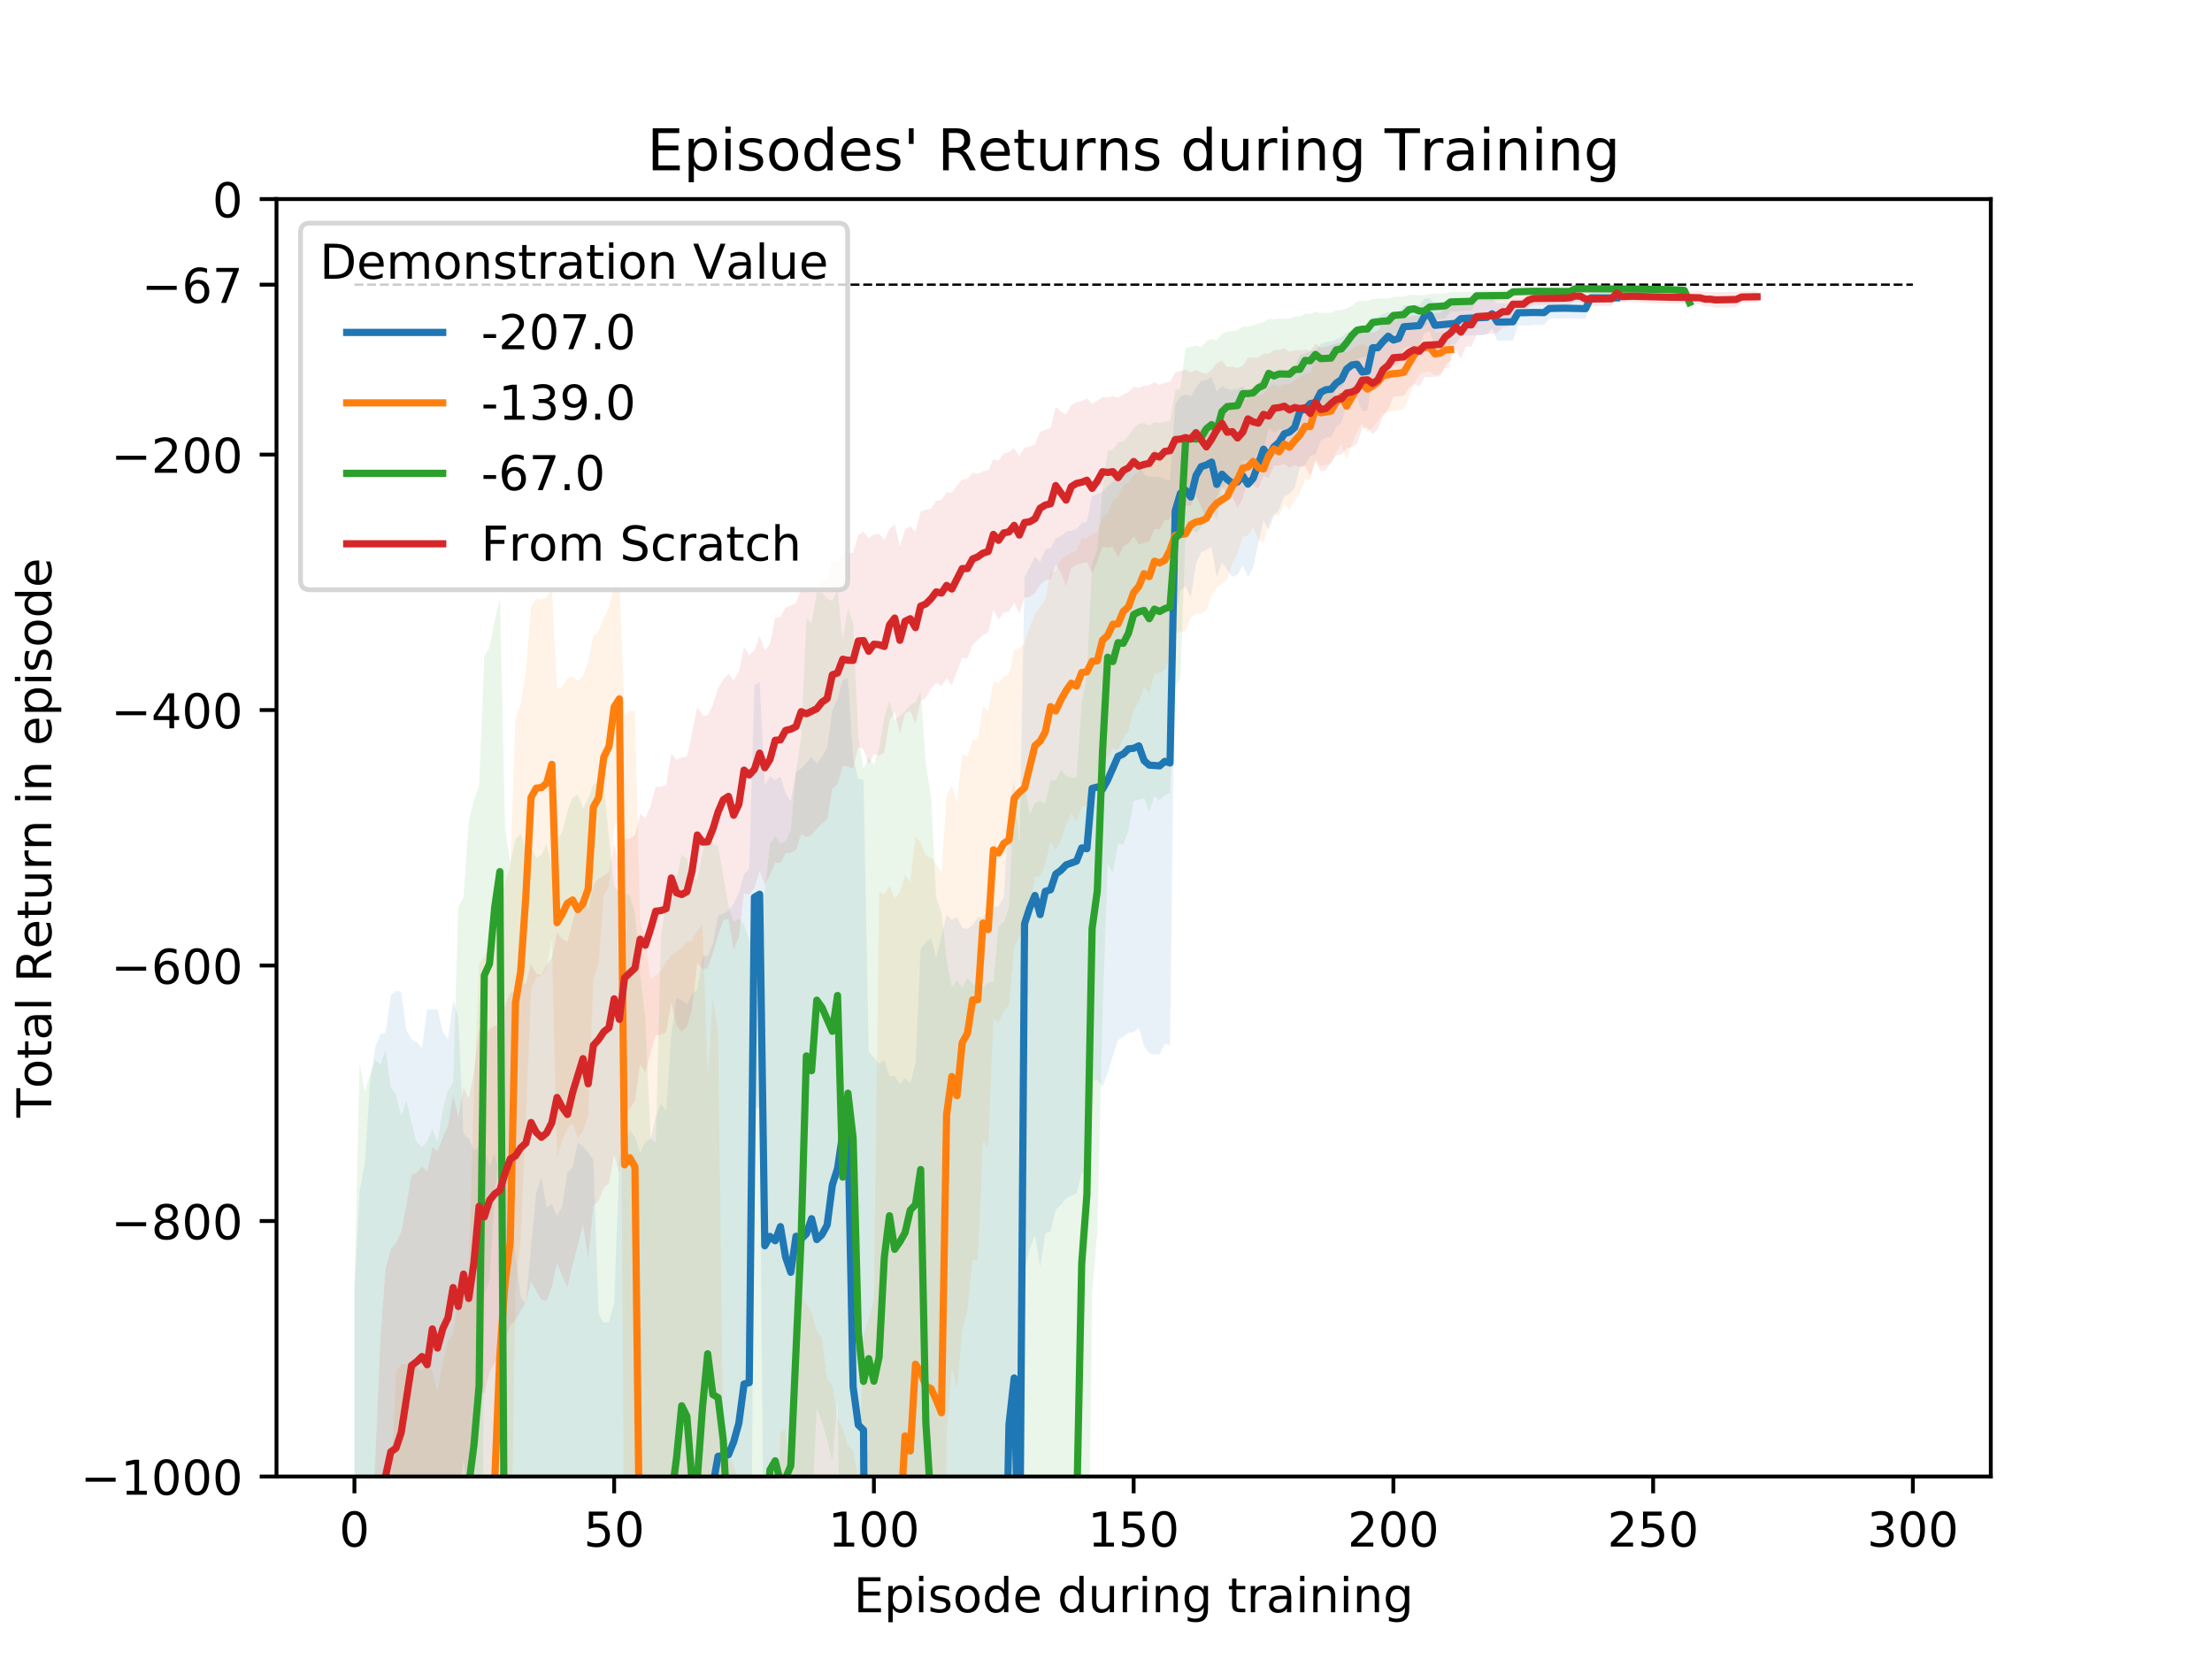 <?xml version="1.0" encoding="utf-8" standalone="no"?>
<!DOCTYPE svg PUBLIC "-//W3C//DTD SVG 1.1//EN"
  "http://www.w3.org/Graphics/SVG/1.1/DTD/svg11.dtd">
<!-- Created with matplotlib (http://matplotlib.org/) -->
<svg height="345.6pt" version="1.1" viewBox="0 0 460.8 345.6" width="460.8pt" xmlns="http://www.w3.org/2000/svg" xmlns:xlink="http://www.w3.org/1999/xlink">
 <defs>
  <style type="text/css">
*{stroke-linecap:butt;stroke-linejoin:round;}
  </style>
 </defs>
 <g id="figure_1">
  <g id="patch_1">
   <path d="M 0 345.6 
L 460.8 345.6 
L 460.8 0 
L 0 0 
z
" style="fill:#ffffff;"/>
  </g>
  <g id="axes_1">
   <g id="patch_2">
    <path d="M 57.6 307.584 
L 414.72 307.584 
L 414.72 41.472 
L 57.6 41.472 
z
" style="fill:#ffffff;"/>
   </g>
   <g id="PolyCollection_1">
    <path clip-path="url(#p765a42b7e7)" d="M 73.833 268.75 
L 73.833 737.827 
L 74.915 623.374 
L 75.997 607.137 
L 77.079 535.185 
L 78.161 459.672 
L 79.244 506.308 
L 80.326 486.075 
L 81.408 458.209 
L 82.49 456.572 
L 83.572 456.174 
L 84.655 471.438 
L 85.737 478.632 
L 86.819 478.077 
L 87.901 494.503 
L 88.983 466.694 
L 90.065 473.238 
L 91.148 473.943 
L 92.23 487.271 
L 93.312 496.043 
L 94.394 451.47 
L 95.476 477.453 
L 96.559 571.635 
L 97.641 573.882 
L 98.723 582.553 
L 99.805 580.104 
L 100.887 584.961 
L 101.969 587.202 
L 103.052 573.549 
L 104.134 588.039 
L 105.216 595.143 
L 106.298 593.033 
L 107.38 680.713 
L 108.463 736.147 
L 109.545 737.928 
L 110.627 721.765 
L 111.709 644.147 
L 112.791 637.094 
L 113.873 665.705 
L 114.956 662.636 
L 116.038 666.645 
L 117.12 657.764 
L 118.202 639.688 
L 119.284 638.528 
L 120.367 618.191 
L 121.449 621.584 
L 122.531 623.765 
L 123.613 627.814 
L 124.695 776.446 
L 125.777 773.692 
L 126.86 768.776 
L 127.942 743.923 
L 129.024 623.384 
L 130.106 619.066 
L 131.188 607.522 
L 132.271 615.779 
L 133.353 617.092 
L 134.435 615.583 
L 135.517 611.775 
L 136.599 600.1 
L 137.681 594.375 
L 138.764 599.14 
L 139.846 513.088 
L 140.928 449.519 
L 142.01 452.308 
L 143.092 453.498 
L 144.175 452.622 
L 145.257 452.278 
L 146.339 422.929 
L 147.421 425.376 
L 148.503 422.39 
L 149.585 416.036 
L 150.668 416.085 
L 151.75 416.458 
L 152.832 412.496 
L 153.914 407.067 
L 154.996 394.48 
L 156.079 395.099 
L 157.161 231.047 
L 158.243 230.562 
L 159.325 355.407 
L 160.407 353.465 
L 161.489 354.398 
L 162.572 349.313 
L 163.654 358.506 
L 164.736 363.173 
L 165.818 354.21 
L 166.9 356.15 
L 167.983 355.125 
L 169.065 350.033 
L 170.147 357.368 
L 171.229 356.671 
L 172.311 354.664 
L 173.393 345.627 
L 174.476 341.314 
L 175.558 330.685 
L 176.64 329.802 
L 177.722 419.874 
L 178.804 431.363 
L 179.887 433.326 
L 180.969 667.605 
L 182.051 670.286 
L 183.133 672.091 
L 184.215 669.488 
L 185.297 677.352 
L 186.38 677.297 
L 187.462 680.828 
L 188.544 674.42 
L 189.626 676.326 
L 190.708 669.607 
L 191.791 540.258 
L 192.873 536.821 
L 193.955 536.556 
L 195.037 554.537 
L 196.119 545.107 
L 197.201 529.733 
L 198.284 535.603 
L 199.366 534.025 
L 200.448 538.054 
L 201.53 538.991 
L 202.612 530.336 
L 203.695 524.179 
L 204.777 524.176 
L 205.859 520.027 
L 206.941 518.332 
L 208.023 519.236 
L 209.105 516.546 
L 210.188 425.052 
L 211.27 411.511 
L 212.352 493.806 
L 213.434 264.578 
L 214.516 260.136 
L 215.599 257.172 
L 216.681 263.981 
L 217.763 256.914 
L 218.845 256.562 
L 219.927 251.985 
L 221.009 250.995 
L 222.092 249.608 
L 223.174 249.088 
L 224.256 248.605 
L 225.338 244.352 
L 226.42 244.926 
L 227.503 225.242 
L 228.585 224.954 
L 229.667 226.408 
L 230.749 223.643 
L 231.831 219.945 
L 232.913 216.672 
L 233.996 216.015 
L 235.078 215.14 
L 236.16 215.015 
L 237.242 214.11 
L 238.324 218.013 
L 239.407 219.431 
L 240.489 219.645 
L 241.571 219.669 
L 242.653 217.4 
L 243.735 217.741 
L 244.817 128.599 
L 245.9 123.01 
L 246.982 122.07 
L 248.064 124.462 
L 249.146 117.407 
L 250.228 115.067 
L 251.311 114.578 
L 252.393 113.931 
L 253.475 120.281 
L 254.557 117.128 
L 255.639 118.695 
L 256.721 120.167 
L 257.804 119.763 
L 258.886 117.753 
L 259.968 120.199 
L 261.05 118.316 
L 262.132 113.212 
L 263.215 108.454 
L 264.297 110.419 
L 265.379 107.581 
L 266.461 106.144 
L 267.543 103.355 
L 268.625 102.905 
L 269.708 101.606 
L 270.79 97.274 
L 271.872 96.891 
L 272.954 94.947 
L 274.036 94.681 
L 275.119 91.781 
L 276.201 91.136 
L 277.283 91.046 
L 278.365 88.939 
L 279.447 87.984 
L 280.529 84.462 
L 281.612 83.099 
L 282.694 82.889 
L 283.776 85.684 
L 284.858 85.468 
L 285.94 78.797 
L 287.023 78.801 
L 288.105 76.914 
L 289.187 75.061 
L 290.269 76.262 
L 291.351 75.777 
L 292.433 72.516 
L 293.516 72.316 
L 294.598 72.25 
L 295.68 72.128 
L 296.762 69.4 
L 297.844 69.046 
L 298.927 72.29 
L 300.009 72.163 
L 301.091 72.037 
L 302.173 71.808 
L 303.255 71.673 
L 304.337 70.062 
L 305.42 69.897 
L 306.502 69.863 
L 307.584 69.839 
L 308.666 69.834 
L 309.748 69.677 
L 310.831 68.412 
L 311.913 70.978 
L 312.995 70.96 
L 314.077 70.949 
L 315.159 70.957 
L 316.241 67.777 
L 317.324 67.797 
L 318.406 67.799 
L 319.488 67.675 
L 320.57 67.686 
L 321.652 67.708 
L 322.735 66.438 
L 323.817 66.371 
L 324.899 66.382 
L 325.981 66.358 
L 327.063 66.327 
L 328.145 66.398 
L 329.228 66.411 
L 330.31 66.427 
L 331.392 63.107 
L 332.474 63.071 
L 333.556 63.091 
L 334.639 63.065 
L 335.721 63.067 
L 336.803 63.063 
L 336.803 61.04 
L 336.803 61.04 
L 335.721 61.036 
L 334.639 61.029 
L 333.556 61.02 
L 332.474 60.996 
L 331.392 61.013 
L 330.31 62.173 
L 329.228 62.127 
L 328.145 62.105 
L 327.063 62.034 
L 325.981 62.038 
L 324.899 62.058 
L 323.817 62.042 
L 322.735 62.082 
L 321.652 62.541 
L 320.57 62.51 
L 319.488 62.513 
L 318.406 62.548 
L 317.324 62.559 
L 316.241 62.553 
L 315.159 63.127 
L 314.077 63.115 
L 312.995 63.124 
L 311.913 63.166 
L 310.831 62.322 
L 309.748 62.577 
L 308.666 62.625 
L 307.584 62.628 
L 306.502 62.643 
L 305.42 62.668 
L 304.337 62.698 
L 303.255 63.027 
L 302.173 63.101 
L 301.091 63.15 
L 300.009 63.211 
L 298.927 63.255 
L 297.844 62.144 
L 296.762 62.219 
L 295.68 63.524 
L 294.598 63.544 
L 293.516 63.585 
L 292.433 63.618 
L 291.351 65.263 
L 290.269 65.422 
L 289.187 65.005 
L 288.105 65.376 
L 287.023 66.079 
L 285.94 66.092 
L 284.858 69.229 
L 283.776 69.317 
L 282.694 68.848 
L 281.612 68.975 
L 280.529 69.297 
L 279.447 70.199 
L 278.365 70.669 
L 277.283 71.129 
L 276.201 71.239 
L 275.119 71.695 
L 274.036 73.029 
L 272.954 73.2 
L 271.872 73.604 
L 270.79 73.984 
L 269.708 76.506 
L 268.625 77.099 
L 267.543 77.37 
L 266.461 78.112 
L 265.379 78.597 
L 264.297 79.738 
L 263.215 78.694 
L 262.132 79.719 
L 261.05 81.001 
L 259.968 81.525 
L 258.886 80.501 
L 257.804 81.039 
L 256.721 81.221 
L 255.639 81.001 
L 254.557 80.445 
L 253.475 81.533 
L 252.393 78.598 
L 251.311 79.145 
L 250.228 79.354 
L 249.146 80.758 
L 248.064 82.615 
L 246.982 82.186 
L 245.9 82.564 
L 244.817 84.255 
L 243.735 100.145 
L 242.653 99.805 
L 241.571 99.417 
L 240.489 99.323 
L 239.407 99.347 
L 238.324 98.867 
L 237.242 96.644 
L 236.16 96.756 
L 235.078 96.856 
L 233.996 98.139 
L 232.913 98.44 
L 231.831 100.264 
L 230.749 101.333 
L 229.667 102.436 
L 228.585 102.966 
L 227.503 103.234 
L 226.42 108.671 
L 225.338 108.921 
L 224.256 110.167 
L 223.174 110.541 
L 222.092 110.725 
L 221.009 111.627 
L 219.927 112.192 
L 218.845 114.149 
L 217.763 114.442 
L 216.681 117.079 
L 215.599 115.917 
L 214.516 118.097 
L 213.434 120.291 
L 212.352 176.122 
L 211.27 162.611 
L 210.188 168.496 
L 209.105 186.93 
L 208.023 188.776 
L 206.941 188.993 
L 205.859 189.398 
L 204.777 191.233 
L 203.695 191.095 
L 202.612 192.666 
L 201.53 193.503 
L 200.448 193.298 
L 199.366 191.083 
L 198.284 191.622 
L 197.201 190.538 
L 196.119 194.891 
L 195.037 199.594 
L 193.955 195.329 
L 192.873 196.347 
L 191.791 197.652 
L 190.708 221.519 
L 189.626 225.658 
L 188.544 224.595 
L 187.462 225.839 
L 186.38 224.136 
L 185.297 224.2 
L 184.215 220.863 
L 183.133 221.548 
L 182.051 220.29 
L 180.969 219.092 
L 179.887 162.487 
L 178.804 162.315 
L 177.722 157.967 
L 176.64 141.252 
L 175.558 141.563 
L 174.476 145.571 
L 173.393 148.069 
L 172.311 155.715 
L 171.229 157.729 
L 170.147 159.072 
L 169.065 157.714 
L 167.983 158.932 
L 166.9 160.036 
L 165.818 160.882 
L 164.736 166.91 
L 163.654 165.256 
L 162.572 161.746 
L 161.489 162.551 
L 160.407 161.668 
L 159.325 163.618 
L 158.243 142.006 
L 157.161 142.763 
L 156.079 180.95 
L 154.996 182.155 
L 153.914 185.896 
L 152.832 188.267 
L 151.75 189.633 
L 150.668 190.314 
L 149.585 190.717 
L 148.503 196.515 
L 147.421 199.277 
L 146.339 199.045 
L 145.257 206.1 
L 144.175 207.123 
L 143.092 209.18 
L 142.01 208.33 
L 140.928 207.889 
L 139.846 215.355 
L 138.764 231.336 
L 137.681 229.88 
L 136.599 232.789 
L 135.517 237.359 
L 134.435 237.779 
L 133.353 240.155 
L 132.271 236.838 
L 131.188 235.396 
L 130.106 238.204 
L 129.024 241.627 
L 127.942 271.33 
L 126.86 275.466 
L 125.777 275.546 
L 124.695 273.709 
L 123.613 241.663 
L 122.531 240.1 
L 121.449 238.815 
L 120.367 238.003 
L 119.284 243.101 
L 118.202 244.265 
L 117.12 251.34 
L 116.038 253.346 
L 114.956 250.802 
L 113.873 251.577 
L 112.791 245.168 
L 111.709 248.374 
L 110.627 259.881 
L 109.545 271.529 
L 108.463 270.194 
L 107.38 261.696 
L 106.298 244.977 
L 105.216 247.102 
L 104.134 244.779 
L 103.052 240.197 
L 101.969 242.99 
L 100.887 239.548 
L 99.805 238.935 
L 98.723 239.626 
L 97.641 237.18 
L 96.559 236.227 
L 95.476 211.848 
L 94.394 208.446 
L 93.312 216.581 
L 92.23 214.88 
L 91.148 210.236 
L 90.065 210.315 
L 88.983 210.271 
L 87.901 218.34 
L 86.819 217.096 
L 85.737 216.529 
L 84.655 214.587 
L 83.572 206.575 
L 82.49 206.437 
L 81.408 207.283 
L 80.326 215.089 
L 79.244 215.429 
L 78.161 218.133 
L 77.079 225.6 
L 75.997 242.281 
L 74.915 248.16 
L 73.833 268.75 
z
" style="fill:#1f77b4;fill-opacity:0.1;"/>
   </g>
   <g id="PolyCollection_2">
    <path clip-path="url(#p765a42b7e7)" d="M 73.833 378.05 
L 73.833 1140.172 
L 74.915 989.921 
L 75.997 986.633 
L 77.079 999.348 
L 78.161 1027.572 
L 79.244 1020.056 
L 80.326 989.712 
L 81.408 946.771 
L 82.49 881.599 
L 83.572 873.195 
L 84.655 872.689 
L 85.737 861.637 
L 86.819 862.978 
L 87.901 864.242 
L 88.983 859.595 
L 90.065 858.747 
L 91.148 881.876 
L 92.23 846.921 
L 93.312 841.161 
L 94.394 823.716 
L 95.476 813.339 
L 96.559 804.995 
L 97.641 796.436 
L 98.723 578.167 
L 99.805 432.315 
L 100.887 427.581 
L 101.969 423.839 
L 103.052 420.493 
L 104.134 374.909 
L 105.216 350.866 
L 106.298 336.841 
L 107.38 268.366 
L 108.463 258.105 
L 109.545 233.422 
L 110.627 206.017 
L 111.709 203.592 
L 112.791 203.209 
L 113.873 201.784 
L 114.956 195.608 
L 116.038 241.062 
L 117.12 237.678 
L 118.202 235.043 
L 119.284 234.014 
L 120.367 237.103 
L 121.449 235.67 
L 122.531 232.442 
L 123.613 203.808 
L 124.695 200.877 
L 125.777 186.654 
L 126.86 184.509 
L 127.942 172.582 
L 129.024 170.25 
L 130.106 336.336 
L 131.188 334.221 
L 132.271 338.053 
L 133.353 473.274 
L 134.435 482.464 
L 135.517 525.086 
L 136.599 523.827 
L 137.681 522.497 
L 138.764 520.729 
L 139.846 518.91 
L 140.928 518.821 
L 142.01 517.936 
L 143.092 516.566 
L 144.175 516.682 
L 145.257 514.466 
L 146.339 512.406 
L 147.421 697.637 
L 148.503 672.864 
L 149.585 718.739 
L 150.668 943.662 
L 151.75 949.597 
L 152.832 963.191 
L 153.914 970.197 
L 154.996 977.82 
L 156.079 1017.385 
L 157.161 1017.236 
L 158.243 1048.998 
L 159.325 1047.832 
L 160.407 1048.808 
L 161.489 1051.714 
L 162.572 881.232 
L 163.654 879.748 
L 164.736 987.927 
L 165.818 865.966 
L 166.9 857.335 
L 167.983 826.005 
L 169.065 832.693 
L 170.147 845.272 
L 171.229 849.32 
L 172.311 877.27 
L 173.393 878.728 
L 174.476 906.814 
L 175.558 910.032 
L 176.64 916.417 
L 177.722 918.234 
L 178.804 932.997 
L 179.887 753.16 
L 180.969 735.258 
L 182.051 693.732 
L 183.133 475.493 
L 184.215 472.82 
L 185.297 459.009 
L 186.38 458.014 
L 187.462 450.321 
L 188.544 415.954 
L 189.626 420.794 
L 190.708 394.24 
L 191.791 395.954 
L 192.873 399.398 
L 193.955 399.867 
L 195.037 403.326 
L 196.119 406.683 
L 197.201 298.663 
L 198.284 284.918 
L 199.366 289.174 
L 200.448 277.18 
L 201.53 272.943 
L 202.612 262.428 
L 203.695 262.445 
L 204.777 237.54 
L 205.859 239.097 
L 206.941 212.112 
L 208.023 213.035 
L 209.105 210.497 
L 210.188 209.337 
L 211.27 197.246 
L 212.352 195.121 
L 213.434 194.122 
L 214.516 188.548 
L 215.599 182.732 
L 216.681 182.485 
L 217.763 179.937 
L 218.845 175.179 
L 219.927 177.175 
L 221.009 175.026 
L 222.092 171.892 
L 223.174 169.566 
L 224.256 171.156 
L 225.338 168.079 
L 226.42 167.703 
L 227.503 164.308 
L 228.585 164.46 
L 229.667 158.869 
L 230.749 157.719 
L 231.831 155.866 
L 232.913 156.339 
L 233.996 153.659 
L 235.078 152.359 
L 236.16 147.838 
L 237.242 146.236 
L 238.324 143.001 
L 239.407 144.441 
L 240.489 140.362 
L 241.571 140.221 
L 242.653 139.534 
L 243.735 136.556 
L 244.817 131.941 
L 245.9 131.602 
L 246.982 131.499 
L 248.064 128.67 
L 249.146 127.853 
L 250.228 127.812 
L 251.311 127.1 
L 252.393 124.099 
L 253.475 122.347 
L 254.557 121.506 
L 255.639 120.787 
L 256.721 117.364 
L 257.804 115.365 
L 258.886 111.846 
L 259.968 111.555 
L 261.05 109.919 
L 262.132 112.361 
L 263.215 113.267 
L 264.297 109.163 
L 265.379 106.964 
L 266.461 107.524 
L 267.543 104.946 
L 268.625 106.197 
L 269.708 104.331 
L 270.79 102.716 
L 271.872 99.856 
L 272.954 100.014 
L 274.036 95.695 
L 275.119 97.023 
L 276.201 96.796 
L 277.283 96.626 
L 278.365 94.227 
L 279.447 92.559 
L 280.529 95.703 
L 281.612 92.548 
L 282.694 89.828 
L 283.776 88.245 
L 284.858 90.071 
L 285.94 89.051 
L 287.023 87.742 
L 288.105 86.147 
L 289.187 85.846 
L 290.269 85.589 
L 291.351 85.479 
L 292.433 85.233 
L 293.516 82.86 
L 294.598 79.896 
L 295.68 77.972 
L 296.762 77.538 
L 297.844 77.415 
L 298.927 78.149 
L 300.009 77.962 
L 301.091 76.639 
L 302.173 76.484 
L 302.173 69.147 
L 302.173 69.147 
L 301.091 69.175 
L 300.009 69.189 
L 298.927 69.327 
L 297.844 67.164 
L 296.762 67.236 
L 295.68 67.511 
L 294.598 67.929 
L 293.516 68.554 
L 292.433 69.883 
L 291.351 70.034 
L 290.269 70.095 
L 289.187 70.145 
L 288.105 70.371 
L 287.023 71.443 
L 285.94 71.802 
L 284.858 72.035 
L 283.776 71.594 
L 282.694 72.006 
L 281.612 72.838 
L 280.529 73.532 
L 279.447 72.596 
L 278.365 73.252 
L 277.283 74.643 
L 276.201 74.808 
L 275.119 74.962 
L 274.036 74.428 
L 272.954 77.695 
L 271.872 77.806 
L 270.79 78.553 
L 269.708 79.256 
L 268.625 80.116 
L 267.543 80.067 
L 266.461 80.705 
L 265.379 80.089 
L 264.297 80.599 
L 263.215 82.118 
L 262.132 82.468 
L 261.05 82.297 
L 259.968 82.973 
L 258.886 83.172 
L 257.804 84.396 
L 256.721 85.099 
L 255.639 86.071 
L 254.557 86.665 
L 253.475 87.29 
L 252.393 88.051 
L 251.311 88.87 
L 250.228 89.228 
L 249.146 89.602 
L 248.064 89.98 
L 246.982 90.923 
L 245.9 91.158 
L 244.817 91.072 
L 243.735 92.643 
L 242.653 93.881 
L 241.571 94.312 
L 240.489 93.473 
L 239.407 95.787 
L 238.324 96.014 
L 237.242 98.031 
L 236.16 99.043 
L 235.078 100.453 
L 233.996 101.093 
L 232.913 103.611 
L 231.831 104.22 
L 230.749 107.027 
L 229.667 107.87 
L 228.585 110.883 
L 227.503 111.213 
L 226.42 112.211 
L 225.338 112.119 
L 224.256 114.707 
L 223.174 115.073 
L 222.092 115.834 
L 221.009 116.526 
L 219.927 119.032 
L 218.845 119.217 
L 217.763 124.944 
L 216.681 126.311 
L 215.599 127.927 
L 214.516 130.532 
L 213.434 134.148 
L 212.352 134.982 
L 211.27 135.34 
L 210.188 140.612 
L 209.105 140.877 
L 208.023 142.325 
L 206.941 141.965 
L 205.859 148.208 
L 204.777 147.039 
L 203.695 154.097 
L 202.612 154.167 
L 201.53 157.631 
L 200.448 157.227 
L 199.366 167.326 
L 198.284 163.61 
L 197.201 165.59 
L 196.119 181.927 
L 195.037 179.908 
L 193.955 178.679 
L 192.873 178.207 
L 191.791 175.59 
L 190.708 174.134 
L 189.626 183.759 
L 188.544 182.289 
L 187.462 185.864 
L 186.38 187.172 
L 185.297 184.508 
L 184.215 186.221 
L 183.133 185.855 
L 182.051 270.77 
L 180.969 274.939 
L 179.887 278.018 
L 178.804 308.368 
L 177.722 302.031 
L 176.64 301.259 
L 175.558 297.673 
L 174.476 295.556 
L 173.393 288.492 
L 172.311 287.372 
L 171.229 278.729 
L 170.147 277.384 
L 169.065 273.221 
L 167.983 271.742 
L 166.9 270.217 
L 165.818 274.318 
L 164.736 316.081 
L 163.654 297.626 
L 162.572 298.585 
L 161.489 328.561 
L 160.407 328.381 
L 159.325 328.12 
L 158.243 328.676 
L 157.161 316.642 
L 156.079 316.959 
L 154.996 310.002 
L 153.914 308.418 
L 152.832 305.164 
L 151.75 303.453 
L 150.668 301.961 
L 149.585 214.787 
L 148.503 208.026 
L 147.421 224.246 
L 146.339 192.56 
L 145.257 193.96 
L 144.175 195.948 
L 143.092 196.189 
L 142.01 197.526 
L 140.928 198.244 
L 139.846 198.929 
L 138.764 200.488 
L 137.681 202.214 
L 136.599 203.173 
L 135.517 203.925 
L 134.435 195.726 
L 133.353 191.716 
L 132.271 148.086 
L 131.188 148.11 
L 130.106 148.981 
L 129.024 120.924 
L 127.942 121.968 
L 126.86 126.493 
L 125.777 128.783 
L 124.695 131.508 
L 123.613 132.421 
L 122.531 137.838 
L 121.449 140.807 
L 120.367 141.876 
L 119.284 140.943 
L 118.202 141.292 
L 117.12 143.116 
L 116.038 143.375 
L 114.956 122.857 
L 113.873 124.481 
L 112.791 124.925 
L 111.709 124.767 
L 110.627 126.227 
L 109.545 139.968 
L 108.463 146.704 
L 107.38 149.501 
L 106.298 180.576 
L 105.216 183.558 
L 104.134 189.514 
L 103.052 196.804 
L 101.969 197.468 
L 100.887 199.042 
L 99.805 200.777 
L 98.723 227.898 
L 97.641 266.001 
L 96.559 268.897 
L 95.476 269.926 
L 94.394 277.905 
L 93.312 279.3 
L 92.23 284.179 
L 91.148 289.963 
L 90.065 285.682 
L 88.983 283.551 
L 87.901 285.521 
L 86.819 284.751 
L 85.737 284.182 
L 84.655 284.236 
L 83.572 284.209 
L 82.49 285.77 
L 81.408 310.59 
L 80.326 317.117 
L 79.244 322.514 
L 78.161 324.969 
L 77.079 310.455 
L 75.997 307.943 
L 74.915 313.903 
L 73.833 378.05 
z
" style="fill:#ff7f0e;fill-opacity:0.1;"/>
   </g>
   <g id="PolyCollection_3">
    <path clip-path="url(#p765a42b7e7)" d="M 73.833 269.44 
L 73.833 867.78 
L 74.915 646.072 
L 75.997 663.416 
L 77.079 665.998 
L 78.161 643.976 
L 79.244 649.912 
L 80.326 628.243 
L 81.408 639.479 
L 82.49 642.262 
L 83.572 654.798 
L 84.655 628.313 
L 85.737 650.999 
L 86.819 665.969 
L 87.901 667.332 
L 88.983 664.29 
L 90.065 652.256 
L 91.148 657.261 
L 92.23 629.941 
L 93.312 608.94 
L 94.394 606.812 
L 95.476 531.123 
L 96.559 526.931 
L 97.641 447.725 
L 98.723 435.57 
L 99.805 413.463 
L 100.887 269.689 
L 101.969 266.609 
L 103.052 248.775 
L 104.134 238.408 
L 105.216 524.738 
L 106.298 548.097 
L 107.38 543.822 
L 108.463 539.035 
L 109.545 547.723 
L 110.627 546.01 
L 111.709 550.281 
L 112.791 549.683 
L 113.873 563.505 
L 114.956 578.668 
L 116.038 566.027 
L 117.12 565.089 
L 118.202 543.825 
L 119.284 532.48 
L 120.367 532.238 
L 121.449 543.799 
L 122.531 539 
L 123.613 534.431 
L 124.695 531.706 
L 125.777 532.198 
L 126.86 561.879 
L 127.942 581.331 
L 129.024 582.68 
L 130.106 583.986 
L 131.188 584.203 
L 132.271 601.452 
L 133.353 631.133 
L 134.435 677.013 
L 135.517 727.383 
L 136.599 730.352 
L 137.681 464.705 
L 138.764 442.092 
L 139.846 436.796 
L 140.928 424.521 
L 142.01 407.711 
L 143.092 411.147 
L 144.175 434.469 
L 145.257 433.116 
L 146.339 408.726 
L 147.421 391.676 
L 148.503 405.106 
L 149.585 406.055 
L 150.668 417.623 
L 151.75 451.412 
L 152.832 464.783 
L 153.914 456.124 
L 154.996 458.975 
L 156.079 468.319 
L 157.161 475.901 
L 158.243 476.394 
L 159.325 455.531 
L 160.407 436.747 
L 161.489 434.375 
L 162.572 441.695 
L 163.654 440.528 
L 164.736 437.684 
L 165.818 401.114 
L 166.9 361.375 
L 167.983 311.124 
L 169.065 316.239 
L 170.147 293.289 
L 171.229 296.284 
L 172.311 299.785 
L 173.393 304.476 
L 174.476 291.893 
L 175.558 357.041 
L 176.64 328.752 
L 177.722 344.402 
L 178.804 401.516 
L 179.887 415.362 
L 180.969 408.336 
L 182.051 416.1 
L 183.133 409.55 
L 184.215 374.542 
L 185.297 360.532 
L 186.38 370.547 
L 187.462 368.248 
L 188.544 365.361 
L 189.626 357.411 
L 190.708 355.59 
L 191.791 343.354 
L 192.873 433.461 
L 193.955 460.246 
L 195.037 539.225 
L 196.119 553.286 
L 197.201 582.615 
L 198.284 610.527 
L 199.366 606.433 
L 200.448 612.963 
L 201.53 604.259 
L 202.612 607.308 
L 203.695 608.61 
L 204.777 607.684 
L 205.859 602.429 
L 206.941 601.99 
L 208.023 534.93 
L 209.105 530.592 
L 210.188 516.101 
L 211.27 458.401 
L 212.352 466.037 
L 213.434 460.175 
L 214.516 480.716 
L 215.599 476.932 
L 216.681 476.136 
L 217.763 479.202 
L 218.845 468.956 
L 219.927 469.648 
L 221.009 462.892 
L 222.092 469.278 
L 223.174 470.719 
L 224.256 470.017 
L 225.338 379.935 
L 226.42 357.329 
L 227.503 269.523 
L 228.585 256.689 
L 229.667 211.663 
L 230.749 179.916 
L 231.831 181.922 
L 232.913 175.68 
L 233.996 176.059 
L 235.078 172.998 
L 236.16 166.893 
L 237.242 166.604 
L 238.324 166.212 
L 239.407 169.152 
L 240.489 165.83 
L 241.571 166.707 
L 242.653 165.668 
L 243.735 165.269 
L 244.817 143.046 
L 245.9 141.228 
L 246.982 111.03 
L 248.064 110.309 
L 249.146 110.976 
L 250.228 109.992 
L 251.311 107.576 
L 252.393 106.287 
L 253.475 108.377 
L 254.557 101.929 
L 255.639 100.341 
L 256.721 100.263 
L 257.804 100.151 
L 258.886 95.985 
L 259.968 95.949 
L 261.05 95.93 
L 262.132 94.179 
L 263.215 93.421 
L 264.297 89.14 
L 265.379 90.117 
L 266.461 89.4 
L 267.543 89.464 
L 268.625 89.495 
L 269.708 88.006 
L 270.79 87.96 
L 271.872 84.83 
L 272.954 84.949 
L 274.036 82.684 
L 275.119 84.241 
L 276.201 84.222 
L 277.283 84.033 
L 278.365 81.113 
L 279.447 80.748 
L 280.529 78.557 
L 281.612 76.056 
L 282.694 74.784 
L 283.776 74.419 
L 284.858 74.365 
L 285.94 72.058 
L 287.023 71.757 
L 288.105 71.601 
L 289.187 71.533 
L 290.269 69.575 
L 291.351 69.438 
L 292.433 69.307 
L 293.516 67.565 
L 294.598 67.312 
L 295.68 68.103 
L 296.762 68.058 
L 297.844 66.628 
L 298.927 66.606 
L 300.009 66.443 
L 301.091 66.299 
L 302.173 64.907 
L 303.255 64.853 
L 304.337 64.816 
L 305.42 64.693 
L 306.502 64.696 
L 307.584 62.737 
L 308.666 62.713 
L 309.748 62.714 
L 310.831 62.702 
L 311.913 62.661 
L 312.995 62.64 
L 314.077 62.661 
L 315.159 61.379 
L 316.241 61.32 
L 317.324 61.281 
L 318.406 61.26 
L 319.488 61.238 
L 320.57 61.258 
L 321.652 61.258 
L 322.735 61.244 
L 323.817 61.227 
L 324.899 61.271 
L 325.981 61.237 
L 327.063 61.219 
L 328.145 60.271 
L 329.228 60.267 
L 330.31 60.222 
L 331.392 60.212 
L 332.474 60.148 
L 333.556 60.156 
L 334.639 60.128 
L 335.721 60.158 
L 336.803 60.203 
L 337.885 60.226 
L 338.967 60.228 
L 340.049 60.211 
L 341.132 60.262 
L 342.214 60.262 
L 343.296 60.306 
L 344.378 60.324 
L 345.46 60.308 
L 346.543 60.279 
L 347.625 60.326 
L 348.707 60.408 
L 349.789 60.455 
L 350.871 60.481 
L 351.953 63.036 
L 351.953 63.036 
L 351.953 63.036 
L 350.871 60.481 
L 349.789 60.455 
L 348.707 60.386 
L 347.625 60.299 
L 346.543 60.248 
L 345.46 60.264 
L 344.378 60.257 
L 343.296 60.24 
L 342.214 60.195 
L 341.132 60.177 
L 340.049 60.113 
L 338.967 60.131 
L 337.885 60.124 
L 336.803 60.076 
L 335.721 60.027 
L 334.639 59.992 
L 333.556 60.005 
L 332.474 59.989 
L 331.392 60.015 
L 330.31 60.01 
L 329.228 60.036 
L 328.145 60.032 
L 327.063 60.202 
L 325.981 60.201 
L 324.899 60.215 
L 323.817 60.159 
L 322.735 60.153 
L 321.652 60.151 
L 320.57 60.139 
L 319.488 60.111 
L 318.406 60.108 
L 317.324 60.122 
L 316.241 60.157 
L 315.159 60.213 
L 314.077 60.436 
L 312.995 60.419 
L 311.913 60.448 
L 310.831 60.484 
L 309.748 60.478 
L 308.666 60.484 
L 307.584 60.517 
L 306.502 60.835 
L 305.42 60.829 
L 304.337 60.872 
L 303.255 60.864 
L 302.173 60.881 
L 301.091 61.115 
L 300.009 61.16 
L 298.927 61.228 
L 297.844 61.241 
L 296.762 61.48 
L 295.68 61.511 
L 294.598 61.368 
L 293.516 61.434 
L 292.433 61.762 
L 291.351 61.826 
L 290.269 61.855 
L 289.187 62.185 
L 288.105 62.182 
L 287.023 62.204 
L 285.94 62.298 
L 284.858 62.724 
L 283.776 62.729 
L 282.694 62.784 
L 281.612 63.7 
L 280.529 64.197 
L 279.447 64.59 
L 278.365 64.645 
L 277.283 65.161 
L 276.201 65.191 
L 275.119 65.19 
L 274.036 64.984 
L 272.954 65.363 
L 271.872 65.34 
L 270.79 65.899 
L 269.708 65.936 
L 268.625 66.399 
L 267.543 66.4 
L 266.461 66.382 
L 265.379 66.534 
L 264.297 66.417 
L 263.215 67.15 
L 262.132 67.404 
L 261.05 67.752 
L 259.968 68.024 
L 258.886 68.028 
L 257.804 68.824 
L 256.721 69.007 
L 255.639 69.072 
L 254.557 69.589 
L 253.475 70.894 
L 252.393 70.601 
L 251.311 71.056 
L 250.228 72.324 
L 249.146 71.985 
L 248.064 72.279 
L 246.982 72.498 
L 245.9 80.839 
L 244.817 81.298 
L 243.735 87.649 
L 242.653 87.912 
L 241.571 88.08 
L 240.489 87.952 
L 239.407 88.634 
L 238.324 88.097 
L 237.242 88.343 
L 236.16 89.16 
L 235.078 90.819 
L 233.996 91.969 
L 232.913 92.058 
L 231.831 93.717 
L 230.749 93.896 
L 229.667 101.876 
L 228.585 114.514 
L 227.503 117.38 
L 226.42 140.323 
L 225.338 146.558 
L 224.256 161.904 
L 223.174 162.025 
L 222.092 161.637 
L 221.009 160.413 
L 219.927 162.533 
L 218.845 162.54 
L 217.763 167.438 
L 216.681 166.832 
L 215.599 167.277 
L 214.516 169.668 
L 213.434 163.485 
L 212.352 164.596 
L 211.27 164.969 
L 210.188 189.084 
L 209.105 191.991 
L 208.023 192.939 
L 206.941 204.519 
L 205.859 204.605 
L 204.777 205.56 
L 203.695 205.569 
L 202.612 204.913 
L 201.53 203.769 
L 200.448 205.775 
L 199.366 204.132 
L 198.284 205.722 
L 197.201 199.712 
L 196.119 190.107 
L 195.037 187.03 
L 193.955 166.182 
L 192.873 159.224 
L 191.791 143.921 
L 190.708 146.321 
L 189.626 146.771 
L 188.544 148.188 
L 187.462 149.127 
L 186.38 149.956 
L 185.297 145.986 
L 184.215 149.374 
L 183.133 155.802 
L 182.051 159.364 
L 180.969 157.731 
L 179.887 160.167 
L 178.804 153.653 
L 177.722 129.768 
L 176.64 126.69 
L 175.558 133.392 
L 174.476 122.851 
L 173.393 125.212 
L 172.311 124.711 
L 171.229 123.463 
L 170.147 123.407 
L 169.065 129.865 
L 167.983 128.8 
L 166.9 153.735 
L 165.818 160.489 
L 164.736 173.019 
L 163.654 175.25 
L 162.572 175.743 
L 161.489 174.252 
L 160.407 175.63 
L 159.325 185.385 
L 158.243 196.769 
L 157.161 196.931 
L 156.079 195.713 
L 154.996 192.608 
L 153.914 191.356 
L 152.832 192.087 
L 151.75 188.783 
L 150.668 182.359 
L 149.585 176.215 
L 148.503 175.905 
L 147.421 172.357 
L 146.339 177.767 
L 145.257 183.081 
L 144.175 183.242 
L 143.092 178.953 
L 142.01 177.983 
L 140.928 183.036 
L 139.846 187.094 
L 138.764 188.256 
L 137.681 194.898 
L 136.599 238.011 
L 135.517 237.06 
L 134.435 212.02 
L 133.353 202.844 
L 132.271 190.077 
L 131.188 186.487 
L 130.106 186.207 
L 129.024 185.81 
L 127.942 184.574 
L 126.86 174.577 
L 125.777 163.3 
L 124.695 163.083 
L 123.613 163.486 
L 122.531 166.238 
L 121.449 168.477 
L 120.367 165.543 
L 119.284 166.171 
L 118.202 168.964 
L 117.12 173.365 
L 116.038 174.74 
L 114.956 180.058 
L 113.873 175.872 
L 112.791 178.032 
L 111.709 178.795 
L 110.627 176.389 
L 109.545 176.995 
L 108.463 173.636 
L 107.38 174.828 
L 106.298 179.796 
L 105.216 172.564 
L 104.134 124.74 
L 103.052 129.275 
L 101.969 134.936 
L 100.887 136.646 
L 99.805 163.751 
L 98.723 166.636 
L 97.641 171.186 
L 96.559 186.829 
L 95.476 189.029 
L 94.394 225.509 
L 93.312 227.237 
L 92.23 231.315 
L 91.148 237.922 
L 90.065 235.091 
L 88.983 237.806 
L 87.901 238.915 
L 86.819 237.995 
L 85.737 233.994 
L 84.655 229.242 
L 83.572 232.537 
L 82.49 228.049 
L 81.408 226.585 
L 80.326 218.679 
L 79.244 221.829 
L 78.161 220.781 
L 77.079 223.88 
L 75.997 227.409 
L 74.915 221.624 
L 73.833 269.44 
z
" style="fill:#2ca02c;fill-opacity:0.1;"/>
   </g>
   <g id="PolyCollection_4">
    <path clip-path="url(#p765a42b7e7)" d="M 73.833 660.884 
L 73.833 939.549 
L 74.915 649.148 
L 75.997 503.614 
L 77.079 451.072 
L 78.161 409.782 
L 79.244 366.848 
L 80.326 350.697 
L 81.408 344.605 
L 82.49 344.441 
L 83.572 340.244 
L 84.655 332.327 
L 85.737 324.242 
L 86.819 322.954 
L 87.901 322.223 
L 88.983 324.444 
L 90.065 314.67 
L 91.148 321.831 
L 92.23 316.699 
L 93.312 314.461 
L 94.394 308.332 
L 95.476 311.551 
L 96.559 304.29 
L 97.641 312.099 
L 98.723 302.672 
L 99.805 288.139 
L 100.887 290.569 
L 101.969 285.794 
L 103.052 283.795 
L 104.134 282.545 
L 105.216 279.399 
L 106.298 275.999 
L 107.38 275.049 
L 108.463 273.032 
L 109.545 271.398 
L 110.627 266.923 
L 111.709 268.909 
L 112.791 270.76 
L 113.873 271.02 
L 114.956 268.159 
L 116.038 263.049 
L 117.12 265.808 
L 118.202 268.14 
L 119.284 263.336 
L 120.367 259.582 
L 121.449 255.002 
L 122.531 262.139 
L 123.613 251.249 
L 124.695 250.142 
L 125.777 247.454 
L 126.86 246.483 
L 127.942 240.499 
L 129.024 244.404 
L 130.106 232.457 
L 131.188 230.827 
L 132.271 229.382 
L 133.353 221.79 
L 134.435 223.361 
L 135.517 219.319 
L 136.599 215.714 
L 137.681 215.482 
L 138.764 215.09 
L 139.846 208.808 
L 140.928 213.657 
L 142.01 214.919 
L 143.092 213.905 
L 144.175 210.2 
L 145.257 200.661 
L 146.339 201.824 
L 147.421 201.683 
L 148.503 198.577 
L 149.585 194.939 
L 150.668 191.625 
L 151.75 191.462 
L 152.832 197.893 
L 153.914 195.223 
L 154.996 186.057 
L 156.079 186.409 
L 157.161 185.031 
L 158.243 181.388 
L 159.325 184.374 
L 160.407 182.273 
L 161.489 179.712 
L 162.572 179.758 
L 163.654 177.776 
L 164.736 177.618 
L 165.818 177.121 
L 166.9 173.671 
L 167.983 174.425 
L 169.065 173.892 
L 170.147 172.711 
L 171.229 171.509 
L 172.311 170.681 
L 173.393 164.301 
L 174.476 163.339 
L 175.558 159.513 
L 176.64 159.688 
L 177.722 160.075 
L 178.804 155.604 
L 179.887 156.093 
L 180.969 159.244 
L 182.051 157.072 
L 183.133 157.408 
L 184.215 156.874 
L 185.297 150.06 
L 186.38 148.29 
L 187.462 152.941 
L 188.544 148.606 
L 189.626 148.122 
L 190.708 150.707 
L 191.791 146.007 
L 192.873 145.423 
L 193.955 143.481 
L 195.037 142.253 
L 196.119 142.945 
L 197.201 141.363 
L 198.284 142.749 
L 199.366 139.885 
L 200.448 137.033 
L 201.53 137.131 
L 202.612 134.348 
L 203.695 133.3 
L 204.777 132.26 
L 205.859 131.807 
L 206.941 127.001 
L 208.023 129.179 
L 209.105 127.585 
L 210.188 127.455 
L 211.27 125.557 
L 212.352 127.866 
L 213.434 124.468 
L 214.516 124.374 
L 215.599 123.556 
L 216.681 121.833 
L 217.763 120.89 
L 218.845 120.723 
L 219.927 117.571 
L 221.009 119.351 
L 222.092 122.089 
L 223.174 118.368 
L 224.256 117.6 
L 225.338 117.354 
L 226.42 117.088 
L 227.503 119.375 
L 228.585 116.935 
L 229.667 113.857 
L 230.749 114.1 
L 231.831 114 
L 232.913 116.169 
L 233.996 113.876 
L 235.078 113.215 
L 236.16 111.731 
L 237.242 113.402 
L 238.324 113.136 
L 239.407 112.828 
L 240.489 110.198 
L 241.571 110.223 
L 242.653 108.35 
L 243.735 108.23 
L 244.817 105.631 
L 245.9 105.667 
L 246.982 105.274 
L 248.064 105.366 
L 249.146 103.159 
L 250.228 105.675 
L 251.311 108.343 
L 252.393 105.953 
L 253.475 103.57 
L 254.557 101.269 
L 255.639 103.636 
L 256.721 103.452 
L 257.804 105.84 
L 258.886 103.813 
L 259.968 100.046 
L 261.05 101.217 
L 262.132 101.83 
L 263.215 99.024 
L 264.297 99.642 
L 265.379 97.072 
L 266.461 96.952 
L 267.543 96.66 
L 268.625 97.483 
L 269.708 96.803 
L 270.79 97.278 
L 271.872 97.088 
L 272.954 99.173 
L 274.036 96.046 
L 275.119 98.171 
L 276.201 97.936 
L 277.283 96.253 
L 278.365 94.848 
L 279.447 94.716 
L 280.529 93.366 
L 281.612 93.128 
L 282.694 92.434 
L 283.776 89.202 
L 284.858 89.111 
L 285.94 90.435 
L 287.023 89.425 
L 288.105 86.728 
L 289.187 85.293 
L 290.269 82.617 
L 291.351 82.529 
L 292.433 82.45 
L 293.516 80.914 
L 294.598 79.984 
L 295.68 80.549 
L 296.762 78.555 
L 297.844 78.54 
L 298.927 78.492 
L 300.009 78.377 
L 301.091 76.308 
L 302.173 75.004 
L 303.255 72.842 
L 304.337 74.71 
L 305.42 72.15 
L 306.502 72.203 
L 307.584 69.807 
L 308.666 69.769 
L 309.748 69.6 
L 310.831 69.444 
L 311.913 69.375 
L 312.995 68.2 
L 314.077 68.172 
L 315.159 65.518 
L 316.241 65.511 
L 317.324 65.522 
L 318.406 64.063 
L 319.488 63.528 
L 320.57 63.522 
L 321.652 63.537 
L 322.735 63.502 
L 323.817 63.521 
L 324.899 63.5 
L 325.981 63.503 
L 327.063 63.37 
L 328.145 62.77 
L 329.228 62.853 
L 330.31 63.835 
L 331.392 63.799 
L 332.474 63.736 
L 333.556 63.758 
L 334.639 63.735 
L 335.721 63.728 
L 336.803 61.804 
L 337.885 63.03 
L 338.967 62.921 
L 340.049 62.926 
L 341.132 62.965 
L 342.214 63.098 
L 343.296 63.158 
L 344.378 63.185 
L 345.46 63.206 
L 346.543 63.209 
L 347.625 63.231 
L 348.707 63.254 
L 349.789 63.237 
L 350.871 63.253 
L 351.953 63.339 
L 353.036 63.36 
L 354.118 63.392 
L 355.2 63.84 
L 356.282 63.838 
L 357.364 64.099 
L 358.447 64.085 
L 359.529 64.07 
L 360.611 64.04 
L 361.693 63.967 
L 362.775 63.087 
L 363.857 63.061 
L 364.94 63.004 
L 366.022 63.029 
L 366.022 60.612 
L 366.022 60.612 
L 364.94 60.579 
L 363.857 60.634 
L 362.775 60.655 
L 361.693 60.804 
L 360.611 60.808 
L 359.529 60.837 
L 358.447 60.845 
L 357.364 60.855 
L 356.282 60.815 
L 355.2 60.8 
L 354.118 60.669 
L 353.036 60.66 
L 351.953 60.675 
L 350.871 60.625 
L 349.789 60.6 
L 348.707 60.618 
L 347.625 60.6 
L 346.543 60.615 
L 345.46 60.613 
L 344.378 60.593 
L 343.296 60.584 
L 342.214 60.567 
L 341.132 60.534 
L 340.049 60.503 
L 338.967 60.501 
L 337.885 60.564 
L 336.803 60.377 
L 335.721 60.735 
L 334.639 60.74 
L 333.556 60.741 
L 332.474 60.745 
L 331.392 60.747 
L 330.31 60.753 
L 329.228 60.57 
L 328.145 60.558 
L 327.063 60.667 
L 325.981 60.73 
L 324.899 60.745 
L 323.817 60.759 
L 322.735 60.778 
L 321.652 60.82 
L 320.57 60.818 
L 319.488 60.818 
L 318.406 60.939 
L 317.324 61.23 
L 316.241 61.205 
L 315.159 61.21 
L 314.077 61.655 
L 312.995 61.686 
L 311.913 61.942 
L 310.831 61.974 
L 309.748 62.036 
L 308.666 62.08 
L 307.584 62.125 
L 306.502 63.153 
L 305.42 63.147 
L 304.337 63.662 
L 303.255 63.359 
L 302.173 63.752 
L 301.091 64.009 
L 300.009 65.128 
L 298.927 65.221 
L 297.844 65.273 
L 296.762 65.317 
L 295.68 65.795 
L 294.598 65.721 
L 293.516 65.933 
L 292.433 66.277 
L 291.351 66.357 
L 290.269 66.417 
L 289.187 66.917 
L 288.105 67.268 
L 287.023 68.876 
L 285.94 69.32 
L 284.858 69.131 
L 283.776 69.217 
L 282.694 69.853 
L 281.612 70.246 
L 280.529 70.387 
L 279.447 71.438 
L 278.365 71.525 
L 277.283 71.876 
L 276.201 72.286 
L 275.119 72.43 
L 274.036 71.587 
L 272.954 73.096 
L 271.872 72.804 
L 270.79 72.963 
L 269.708 72.977 
L 268.625 73.284 
L 267.543 72.563 
L 266.461 72.886 
L 265.379 72.973 
L 264.297 73.703 
L 263.215 73.617 
L 262.132 74.478 
L 261.05 74.547 
L 259.968 74.488 
L 258.886 76.221 
L 257.804 76.642 
L 256.721 76.381 
L 255.639 76.439 
L 254.557 75.092 
L 253.475 75.571 
L 252.393 77.037 
L 251.311 77.859 
L 250.228 77.575 
L 249.146 77.105 
L 248.064 77.577 
L 246.982 77.036 
L 245.9 77.294 
L 244.817 77.507 
L 243.735 79.533 
L 242.653 79.708 
L 241.571 80.189 
L 240.489 79.623 
L 239.407 80.234 
L 238.324 80.369 
L 237.242 80.818 
L 236.16 80.549 
L 235.078 81.72 
L 233.996 82.153 
L 232.913 82.847 
L 231.831 82.491 
L 230.749 82.746 
L 229.667 82.681 
L 228.585 83.518 
L 227.503 84.1 
L 226.42 82.998 
L 225.338 83.572 
L 224.256 83.799 
L 223.174 84.373 
L 222.092 86.271 
L 221.009 85.809 
L 219.927 84.739 
L 218.845 89.175 
L 217.763 89.516 
L 216.681 89.904 
L 215.599 92.574 
L 214.516 93.01 
L 213.434 93.223 
L 212.352 95.071 
L 211.27 93.328 
L 210.188 94.163 
L 209.105 94.424 
L 208.023 95.934 
L 206.941 95.658 
L 205.859 97.984 
L 204.777 98.175 
L 203.695 98.685 
L 202.612 98.541 
L 201.53 99.756 
L 200.448 99.854 
L 199.366 101.165 
L 198.284 102.666 
L 197.201 102.537 
L 196.119 104.166 
L 195.037 104.326 
L 193.955 105.966 
L 192.873 106.182 
L 191.791 106.533 
L 190.708 110.78 
L 189.626 109.658 
L 188.544 110.22 
L 187.462 113.827 
L 186.38 109.217 
L 185.297 110.275 
L 184.215 112.473 
L 183.133 111.199 
L 182.051 111.317 
L 180.969 112.101 
L 179.887 110.787 
L 178.804 111.43 
L 177.722 115.067 
L 176.64 115.413 
L 175.558 115.15 
L 174.476 117.049 
L 173.393 116.837 
L 172.311 120.374 
L 171.229 121.025 
L 170.147 122.596 
L 169.065 122.539 
L 167.983 122.964 
L 166.9 122.831 
L 165.818 125.62 
L 164.736 126.175 
L 163.654 126.55 
L 162.572 128.511 
L 161.489 128.711 
L 160.407 134.116 
L 159.325 135.493 
L 158.243 132.388 
L 157.161 135.48 
L 156.079 136.467 
L 154.996 134.803 
L 153.914 139.924 
L 152.832 141.766 
L 151.75 140.332 
L 150.668 141.594 
L 149.585 143.366 
L 148.503 146.842 
L 147.421 149.053 
L 146.339 149.001 
L 145.257 147.212 
L 144.175 152.611 
L 143.092 157.593 
L 142.01 157.773 
L 140.928 158.321 
L 139.846 156.995 
L 138.764 163.498 
L 137.681 163.899 
L 136.599 163.922 
L 135.517 167.814 
L 134.435 170.443 
L 133.353 169.519 
L 132.271 173.961 
L 131.188 174.674 
L 130.106 174.949 
L 129.024 180.281 
L 127.942 175.647 
L 126.86 181.68 
L 125.777 182.424 
L 124.695 182.976 
L 123.613 184.264 
L 122.531 189.412 
L 121.449 186.063 
L 120.367 188.396 
L 119.284 191.84 
L 118.202 196.184 
L 117.12 195.554 
L 116.038 194.208 
L 114.956 199.565 
L 113.873 201.027 
L 112.791 203.067 
L 111.709 202.872 
L 110.627 200.748 
L 109.545 204.877 
L 108.463 205.189 
L 107.38 206.537 
L 106.298 206.816 
L 105.216 209.413 
L 104.134 213.364 
L 103.052 213.645 
L 101.969 214.343 
L 100.887 216.439 
L 99.805 214.44 
L 98.723 223.449 
L 97.641 228.877 
L 96.559 226.538 
L 95.476 232.766 
L 94.394 228.114 
L 93.312 234.604 
L 92.23 236.914 
L 91.148 239.831 
L 90.065 239.003 
L 88.983 244.155 
L 87.901 242.952 
L 86.819 244.349 
L 85.737 244.682 
L 84.655 251.062 
L 83.572 256.645 
L 82.49 258.924 
L 81.408 260.279 
L 80.326 264.288 
L 79.244 278.87 
L 78.161 304.782 
L 77.079 322.628 
L 75.997 366.72 
L 74.915 487.008 
L 73.833 660.884 
z
" style="fill:#d62728;fill-opacity:0.1;"/>
   </g>
   <g id="matplotlib.axis_1">
    <g id="xtick_1">
     <g id="line2d_1">
      <defs>
       <path d="M 0 0 
L 0 3.5 
" id="mb6daeb0a36" style="stroke:#000000;stroke-width:0.8;"/>
      </defs>
      <g>
       <use style="stroke:#000000;stroke-width:0.8;" x="73.833" xlink:href="#mb6daeb0a36" y="307.584"/>
      </g>
     </g>
     <g id="text_1">
      <!-- 0 -->
      <defs>
       <path d="M 31.781 66.406 
Q 24.172 66.406 20.328 58.906 
Q 16.5 51.422 16.5 36.375 
Q 16.5 21.391 20.328 13.891 
Q 24.172 6.391 31.781 6.391 
Q 39.453 6.391 43.281 13.891 
Q 47.125 21.391 47.125 36.375 
Q 47.125 51.422 43.281 58.906 
Q 39.453 66.406 31.781 66.406 
z
M 31.781 74.219 
Q 44.047 74.219 50.516 64.516 
Q 56.984 54.828 56.984 36.375 
Q 56.984 17.969 50.516 8.266 
Q 44.047 -1.422 31.781 -1.422 
Q 19.531 -1.422 13.062 8.266 
Q 6.594 17.969 6.594 36.375 
Q 6.594 54.828 13.062 64.516 
Q 19.531 74.219 31.781 74.219 
z
" id="DejaVuSans-30"/>
      </defs>
      <g transform="translate(70.651 322.182)scale(0.1 -0.1)">
       <use xlink:href="#DejaVuSans-30"/>
      </g>
     </g>
    </g>
    <g id="xtick_2">
     <g id="line2d_2">
      <g>
       <use style="stroke:#000000;stroke-width:0.8;" x="127.942" xlink:href="#mb6daeb0a36" y="307.584"/>
      </g>
     </g>
     <g id="text_2">
      <!-- 50 -->
      <defs>
       <path d="M 10.797 72.906 
L 49.516 72.906 
L 49.516 64.594 
L 19.828 64.594 
L 19.828 46.734 
Q 21.969 47.469 24.109 47.828 
Q 26.266 48.188 28.422 48.188 
Q 40.625 48.188 47.75 41.5 
Q 54.891 34.812 54.891 23.391 
Q 54.891 11.625 47.562 5.094 
Q 40.234 -1.422 26.906 -1.422 
Q 22.312 -1.422 17.547 -0.641 
Q 12.797 0.141 7.719 1.703 
L 7.719 11.625 
Q 12.109 9.234 16.797 8.062 
Q 21.484 6.891 26.703 6.891 
Q 35.156 6.891 40.078 11.328 
Q 45.016 15.766 45.016 23.391 
Q 45.016 31 40.078 35.438 
Q 35.156 39.891 26.703 39.891 
Q 22.75 39.891 18.812 39.016 
Q 14.891 38.141 10.797 36.281 
z
" id="DejaVuSans-35"/>
      </defs>
      <g transform="translate(121.579 322.182)scale(0.1 -0.1)">
       <use xlink:href="#DejaVuSans-35"/>
       <use x="63.623" xlink:href="#DejaVuSans-30"/>
      </g>
     </g>
    </g>
    <g id="xtick_3">
     <g id="line2d_3">
      <g>
       <use style="stroke:#000000;stroke-width:0.8;" x="182.051" xlink:href="#mb6daeb0a36" y="307.584"/>
      </g>
     </g>
     <g id="text_3">
      <!-- 100 -->
      <defs>
       <path d="M 12.406 8.297 
L 28.516 8.297 
L 28.516 63.922 
L 10.984 60.406 
L 10.984 69.391 
L 28.422 72.906 
L 38.281 72.906 
L 38.281 8.297 
L 54.391 8.297 
L 54.391 0 
L 12.406 0 
z
" id="DejaVuSans-31"/>
      </defs>
      <g transform="translate(172.507 322.182)scale(0.1 -0.1)">
       <use xlink:href="#DejaVuSans-31"/>
       <use x="63.623" xlink:href="#DejaVuSans-30"/>
       <use x="127.246" xlink:href="#DejaVuSans-30"/>
      </g>
     </g>
    </g>
    <g id="xtick_4">
     <g id="line2d_4">
      <g>
       <use style="stroke:#000000;stroke-width:0.8;" x="236.16" xlink:href="#mb6daeb0a36" y="307.584"/>
      </g>
     </g>
     <g id="text_4">
      <!-- 150 -->
      <g transform="translate(226.616 322.182)scale(0.1 -0.1)">
       <use xlink:href="#DejaVuSans-31"/>
       <use x="63.623" xlink:href="#DejaVuSans-35"/>
       <use x="127.246" xlink:href="#DejaVuSans-30"/>
      </g>
     </g>
    </g>
    <g id="xtick_5">
     <g id="line2d_5">
      <g>
       <use style="stroke:#000000;stroke-width:0.8;" x="290.269" xlink:href="#mb6daeb0a36" y="307.584"/>
      </g>
     </g>
     <g id="text_5">
      <!-- 200 -->
      <defs>
       <path d="M 19.188 8.297 
L 53.609 8.297 
L 53.609 0 
L 7.328 0 
L 7.328 8.297 
Q 12.938 14.109 22.625 23.891 
Q 32.328 33.688 34.812 36.531 
Q 39.547 41.844 41.422 45.531 
Q 43.312 49.219 43.312 52.781 
Q 43.312 58.594 39.234 62.25 
Q 35.156 65.922 28.609 65.922 
Q 23.969 65.922 18.812 64.312 
Q 13.672 62.703 7.812 59.422 
L 7.812 69.391 
Q 13.766 71.781 18.938 73 
Q 24.125 74.219 28.422 74.219 
Q 39.75 74.219 46.484 68.547 
Q 53.219 62.891 53.219 53.422 
Q 53.219 48.922 51.531 44.891 
Q 49.859 40.875 45.406 35.406 
Q 44.188 33.984 37.641 27.219 
Q 31.109 20.453 19.188 8.297 
z
" id="DejaVuSans-32"/>
      </defs>
      <g transform="translate(280.725 322.182)scale(0.1 -0.1)">
       <use xlink:href="#DejaVuSans-32"/>
       <use x="63.623" xlink:href="#DejaVuSans-30"/>
       <use x="127.246" xlink:href="#DejaVuSans-30"/>
      </g>
     </g>
    </g>
    <g id="xtick_6">
     <g id="line2d_6">
      <g>
       <use style="stroke:#000000;stroke-width:0.8;" x="344.378" xlink:href="#mb6daeb0a36" y="307.584"/>
      </g>
     </g>
     <g id="text_6">
      <!-- 250 -->
      <g transform="translate(334.834 322.182)scale(0.1 -0.1)">
       <use xlink:href="#DejaVuSans-32"/>
       <use x="63.623" xlink:href="#DejaVuSans-35"/>
       <use x="127.246" xlink:href="#DejaVuSans-30"/>
      </g>
     </g>
    </g>
    <g id="xtick_7">
     <g id="line2d_7">
      <g>
       <use style="stroke:#000000;stroke-width:0.8;" x="398.487" xlink:href="#mb6daeb0a36" y="307.584"/>
      </g>
     </g>
     <g id="text_7">
      <!-- 300 -->
      <defs>
       <path d="M 40.578 39.312 
Q 47.656 37.797 51.625 33 
Q 55.609 28.219 55.609 21.188 
Q 55.609 10.406 48.188 4.484 
Q 40.766 -1.422 27.094 -1.422 
Q 22.516 -1.422 17.656 -0.516 
Q 12.797 0.391 7.625 2.203 
L 7.625 11.719 
Q 11.719 9.328 16.594 8.109 
Q 21.484 6.891 26.812 6.891 
Q 36.078 6.891 40.938 10.547 
Q 45.797 14.203 45.797 21.188 
Q 45.797 27.641 41.281 31.266 
Q 36.766 34.906 28.719 34.906 
L 20.219 34.906 
L 20.219 43.016 
L 29.109 43.016 
Q 36.375 43.016 40.234 45.922 
Q 44.094 48.828 44.094 54.297 
Q 44.094 59.906 40.109 62.906 
Q 36.141 65.922 28.719 65.922 
Q 24.656 65.922 20.016 65.031 
Q 15.375 64.156 9.812 62.312 
L 9.812 71.094 
Q 15.438 72.656 20.344 73.438 
Q 25.25 74.219 29.594 74.219 
Q 40.828 74.219 47.359 69.109 
Q 53.906 64.016 53.906 55.328 
Q 53.906 49.266 50.438 45.094 
Q 46.969 40.922 40.578 39.312 
z
" id="DejaVuSans-33"/>
      </defs>
      <g transform="translate(388.944 322.182)scale(0.1 -0.1)">
       <use xlink:href="#DejaVuSans-33"/>
       <use x="63.623" xlink:href="#DejaVuSans-30"/>
       <use x="127.246" xlink:href="#DejaVuSans-30"/>
      </g>
     </g>
    </g>
    <g id="text_8">
     <!-- Episode during training -->
     <defs>
      <path d="M 9.812 72.906 
L 55.906 72.906 
L 55.906 64.594 
L 19.672 64.594 
L 19.672 43.016 
L 54.391 43.016 
L 54.391 34.719 
L 19.672 34.719 
L 19.672 8.297 
L 56.781 8.297 
L 56.781 0 
L 9.812 0 
z
" id="DejaVuSans-45"/>
      <path d="M 18.109 8.203 
L 18.109 -20.797 
L 9.078 -20.797 
L 9.078 54.688 
L 18.109 54.688 
L 18.109 46.391 
Q 20.953 51.266 25.266 53.625 
Q 29.594 56 35.594 56 
Q 45.562 56 51.781 48.094 
Q 58.016 40.188 58.016 27.297 
Q 58.016 14.406 51.781 6.484 
Q 45.562 -1.422 35.594 -1.422 
Q 29.594 -1.422 25.266 0.953 
Q 20.953 3.328 18.109 8.203 
z
M 48.688 27.297 
Q 48.688 37.203 44.609 42.844 
Q 40.531 48.484 33.406 48.484 
Q 26.266 48.484 22.188 42.844 
Q 18.109 37.203 18.109 27.297 
Q 18.109 17.391 22.188 11.75 
Q 26.266 6.109 33.406 6.109 
Q 40.531 6.109 44.609 11.75 
Q 48.688 17.391 48.688 27.297 
z
" id="DejaVuSans-70"/>
      <path d="M 9.422 54.688 
L 18.406 54.688 
L 18.406 0 
L 9.422 0 
z
M 9.422 75.984 
L 18.406 75.984 
L 18.406 64.594 
L 9.422 64.594 
z
" id="DejaVuSans-69"/>
      <path d="M 44.281 53.078 
L 44.281 44.578 
Q 40.484 46.531 36.375 47.5 
Q 32.281 48.484 27.875 48.484 
Q 21.188 48.484 17.844 46.438 
Q 14.5 44.391 14.5 40.281 
Q 14.5 37.156 16.891 35.375 
Q 19.281 33.594 26.516 31.984 
L 29.594 31.297 
Q 39.156 29.25 43.188 25.516 
Q 47.219 21.781 47.219 15.094 
Q 47.219 7.469 41.188 3.016 
Q 35.156 -1.422 24.609 -1.422 
Q 20.219 -1.422 15.453 -0.562 
Q 10.688 0.297 5.422 2 
L 5.422 11.281 
Q 10.406 8.688 15.234 7.391 
Q 20.062 6.109 24.812 6.109 
Q 31.156 6.109 34.562 8.281 
Q 37.984 10.453 37.984 14.406 
Q 37.984 18.062 35.516 20.016 
Q 33.062 21.969 24.703 23.781 
L 21.578 24.516 
Q 13.234 26.266 9.516 29.906 
Q 5.812 33.547 5.812 39.891 
Q 5.812 47.609 11.281 51.797 
Q 16.75 56 26.812 56 
Q 31.781 56 36.172 55.266 
Q 40.578 54.547 44.281 53.078 
z
" id="DejaVuSans-73"/>
      <path d="M 30.609 48.391 
Q 23.391 48.391 19.188 42.75 
Q 14.984 37.109 14.984 27.297 
Q 14.984 17.484 19.156 11.844 
Q 23.344 6.203 30.609 6.203 
Q 37.797 6.203 41.984 11.859 
Q 46.188 17.531 46.188 27.297 
Q 46.188 37.016 41.984 42.703 
Q 37.797 48.391 30.609 48.391 
z
M 30.609 56 
Q 42.328 56 49.016 48.375 
Q 55.719 40.766 55.719 27.297 
Q 55.719 13.875 49.016 6.219 
Q 42.328 -1.422 30.609 -1.422 
Q 18.844 -1.422 12.172 6.219 
Q 5.516 13.875 5.516 27.297 
Q 5.516 40.766 12.172 48.375 
Q 18.844 56 30.609 56 
z
" id="DejaVuSans-6f"/>
      <path d="M 45.406 46.391 
L 45.406 75.984 
L 54.391 75.984 
L 54.391 0 
L 45.406 0 
L 45.406 8.203 
Q 42.578 3.328 38.25 0.953 
Q 33.938 -1.422 27.875 -1.422 
Q 17.969 -1.422 11.734 6.484 
Q 5.516 14.406 5.516 27.297 
Q 5.516 40.188 11.734 48.094 
Q 17.969 56 27.875 56 
Q 33.938 56 38.25 53.625 
Q 42.578 51.266 45.406 46.391 
z
M 14.797 27.297 
Q 14.797 17.391 18.875 11.75 
Q 22.953 6.109 30.078 6.109 
Q 37.203 6.109 41.297 11.75 
Q 45.406 17.391 45.406 27.297 
Q 45.406 37.203 41.297 42.844 
Q 37.203 48.484 30.078 48.484 
Q 22.953 48.484 18.875 42.844 
Q 14.797 37.203 14.797 27.297 
z
" id="DejaVuSans-64"/>
      <path d="M 56.203 29.594 
L 56.203 25.203 
L 14.891 25.203 
Q 15.484 15.922 20.484 11.062 
Q 25.484 6.203 34.422 6.203 
Q 39.594 6.203 44.453 7.469 
Q 49.312 8.734 54.109 11.281 
L 54.109 2.781 
Q 49.266 0.734 44.188 -0.344 
Q 39.109 -1.422 33.891 -1.422 
Q 20.797 -1.422 13.156 6.188 
Q 5.516 13.812 5.516 26.812 
Q 5.516 40.234 12.766 48.109 
Q 20.016 56 32.328 56 
Q 43.359 56 49.781 48.891 
Q 56.203 41.797 56.203 29.594 
z
M 47.219 32.234 
Q 47.125 39.594 43.094 43.984 
Q 39.062 48.391 32.422 48.391 
Q 24.906 48.391 20.391 44.141 
Q 15.875 39.891 15.188 32.172 
z
" id="DejaVuSans-65"/>
      <path id="DejaVuSans-20"/>
      <path d="M 8.5 21.578 
L 8.5 54.688 
L 17.484 54.688 
L 17.484 21.922 
Q 17.484 14.156 20.5 10.266 
Q 23.531 6.391 29.594 6.391 
Q 36.859 6.391 41.078 11.031 
Q 45.312 15.672 45.312 23.688 
L 45.312 54.688 
L 54.297 54.688 
L 54.297 0 
L 45.312 0 
L 45.312 8.406 
Q 42.047 3.422 37.719 1 
Q 33.406 -1.422 27.688 -1.422 
Q 18.266 -1.422 13.375 4.438 
Q 8.5 10.297 8.5 21.578 
z
M 31.109 56 
z
" id="DejaVuSans-75"/>
      <path d="M 41.109 46.297 
Q 39.594 47.172 37.812 47.578 
Q 36.031 48 33.891 48 
Q 26.266 48 22.188 43.047 
Q 18.109 38.094 18.109 28.812 
L 18.109 0 
L 9.078 0 
L 9.078 54.688 
L 18.109 54.688 
L 18.109 46.188 
Q 20.953 51.172 25.484 53.578 
Q 30.031 56 36.531 56 
Q 37.453 56 38.578 55.875 
Q 39.703 55.766 41.062 55.516 
z
" id="DejaVuSans-72"/>
      <path d="M 54.891 33.016 
L 54.891 0 
L 45.906 0 
L 45.906 32.719 
Q 45.906 40.484 42.875 44.328 
Q 39.844 48.188 33.797 48.188 
Q 26.516 48.188 22.312 43.547 
Q 18.109 38.922 18.109 30.906 
L 18.109 0 
L 9.078 0 
L 9.078 54.688 
L 18.109 54.688 
L 18.109 46.188 
Q 21.344 51.125 25.703 53.562 
Q 30.078 56 35.797 56 
Q 45.219 56 50.047 50.172 
Q 54.891 44.344 54.891 33.016 
z
" id="DejaVuSans-6e"/>
      <path d="M 45.406 27.984 
Q 45.406 37.75 41.375 43.109 
Q 37.359 48.484 30.078 48.484 
Q 22.859 48.484 18.828 43.109 
Q 14.797 37.75 14.797 27.984 
Q 14.797 18.266 18.828 12.891 
Q 22.859 7.516 30.078 7.516 
Q 37.359 7.516 41.375 12.891 
Q 45.406 18.266 45.406 27.984 
z
M 54.391 6.781 
Q 54.391 -7.172 48.188 -13.984 
Q 42 -20.797 29.203 -20.797 
Q 24.469 -20.797 20.266 -20.094 
Q 16.062 -19.391 12.109 -17.922 
L 12.109 -9.188 
Q 16.062 -11.328 19.922 -12.344 
Q 23.781 -13.375 27.781 -13.375 
Q 36.625 -13.375 41.016 -8.766 
Q 45.406 -4.156 45.406 5.172 
L 45.406 9.625 
Q 42.625 4.781 38.281 2.391 
Q 33.938 0 27.875 0 
Q 17.828 0 11.672 7.656 
Q 5.516 15.328 5.516 27.984 
Q 5.516 40.672 11.672 48.328 
Q 17.828 56 27.875 56 
Q 33.938 56 38.281 53.609 
Q 42.625 51.219 45.406 46.391 
L 45.406 54.688 
L 54.391 54.688 
z
" id="DejaVuSans-67"/>
      <path d="M 18.312 70.219 
L 18.312 54.688 
L 36.812 54.688 
L 36.812 47.703 
L 18.312 47.703 
L 18.312 18.016 
Q 18.312 11.328 20.141 9.422 
Q 21.969 7.516 27.594 7.516 
L 36.812 7.516 
L 36.812 0 
L 27.594 0 
Q 17.188 0 13.234 3.875 
Q 9.281 7.766 9.281 18.016 
L 9.281 47.703 
L 2.688 47.703 
L 2.688 54.688 
L 9.281 54.688 
L 9.281 70.219 
z
" id="DejaVuSans-74"/>
      <path d="M 34.281 27.484 
Q 23.391 27.484 19.188 25 
Q 14.984 22.516 14.984 16.5 
Q 14.984 11.719 18.141 8.906 
Q 21.297 6.109 26.703 6.109 
Q 34.188 6.109 38.703 11.406 
Q 43.219 16.703 43.219 25.484 
L 43.219 27.484 
z
M 52.203 31.203 
L 52.203 0 
L 43.219 0 
L 43.219 8.297 
Q 40.141 3.328 35.547 0.953 
Q 30.953 -1.422 24.312 -1.422 
Q 15.922 -1.422 10.953 3.297 
Q 6 8.016 6 15.922 
Q 6 25.141 12.172 29.828 
Q 18.359 34.516 30.609 34.516 
L 43.219 34.516 
L 43.219 35.406 
Q 43.219 41.609 39.141 45 
Q 35.062 48.391 27.688 48.391 
Q 23 48.391 18.547 47.266 
Q 14.109 46.141 10.016 43.891 
L 10.016 52.203 
Q 14.938 54.109 19.578 55.047 
Q 24.219 56 28.609 56 
Q 40.484 56 46.344 49.844 
Q 52.203 43.703 52.203 31.203 
z
" id="DejaVuSans-61"/>
     </defs>
     <g transform="translate(177.844 335.861)scale(0.1 -0.1)">
      <use xlink:href="#DejaVuSans-45"/>
      <use x="63.184" xlink:href="#DejaVuSans-70"/>
      <use x="126.66" xlink:href="#DejaVuSans-69"/>
      <use x="154.443" xlink:href="#DejaVuSans-73"/>
      <use x="206.543" xlink:href="#DejaVuSans-6f"/>
      <use x="267.725" xlink:href="#DejaVuSans-64"/>
      <use x="331.201" xlink:href="#DejaVuSans-65"/>
      <use x="392.725" xlink:href="#DejaVuSans-20"/>
      <use x="424.512" xlink:href="#DejaVuSans-64"/>
      <use x="487.988" xlink:href="#DejaVuSans-75"/>
      <use x="551.367" xlink:href="#DejaVuSans-72"/>
      <use x="592.48" xlink:href="#DejaVuSans-69"/>
      <use x="620.264" xlink:href="#DejaVuSans-6e"/>
      <use x="683.643" xlink:href="#DejaVuSans-67"/>
      <use x="747.119" xlink:href="#DejaVuSans-20"/>
      <use x="778.906" xlink:href="#DejaVuSans-74"/>
      <use x="818.115" xlink:href="#DejaVuSans-72"/>
      <use x="859.229" xlink:href="#DejaVuSans-61"/>
      <use x="920.508" xlink:href="#DejaVuSans-69"/>
      <use x="948.291" xlink:href="#DejaVuSans-6e"/>
      <use x="1011.67" xlink:href="#DejaVuSans-69"/>
      <use x="1039.453" xlink:href="#DejaVuSans-6e"/>
      <use x="1102.832" xlink:href="#DejaVuSans-67"/>
     </g>
    </g>
   </g>
   <g id="matplotlib.axis_2">
    <g id="ytick_1">
     <g id="line2d_8">
      <defs>
       <path d="M 0 0 
L -3.5 0 
" id="m6ce74213f2" style="stroke:#000000;stroke-width:0.8;"/>
      </defs>
      <g>
       <use style="stroke:#000000;stroke-width:0.8;" x="57.6" xlink:href="#m6ce74213f2" y="307.584"/>
      </g>
     </g>
     <g id="text_9">
      <!-- −1000 -->
      <defs>
       <path d="M 10.594 35.5 
L 73.188 35.5 
L 73.188 27.203 
L 10.594 27.203 
z
" id="DejaVuSans-2212"/>
      </defs>
      <g transform="translate(16.77 311.383)scale(0.1 -0.1)">
       <use xlink:href="#DejaVuSans-2212"/>
       <use x="83.789" xlink:href="#DejaVuSans-31"/>
       <use x="147.412" xlink:href="#DejaVuSans-30"/>
       <use x="211.035" xlink:href="#DejaVuSans-30"/>
       <use x="274.658" xlink:href="#DejaVuSans-30"/>
      </g>
     </g>
    </g>
    <g id="ytick_2">
     <g id="line2d_9">
      <g>
       <use style="stroke:#000000;stroke-width:0.8;" x="57.6" xlink:href="#m6ce74213f2" y="254.362"/>
      </g>
     </g>
     <g id="text_10">
      <!-- −800 -->
      <defs>
       <path d="M 31.781 34.625 
Q 24.75 34.625 20.719 30.859 
Q 16.703 27.094 16.703 20.516 
Q 16.703 13.922 20.719 10.156 
Q 24.75 6.391 31.781 6.391 
Q 38.812 6.391 42.859 10.172 
Q 46.922 13.969 46.922 20.516 
Q 46.922 27.094 42.891 30.859 
Q 38.875 34.625 31.781 34.625 
z
M 21.922 38.812 
Q 15.578 40.375 12.031 44.719 
Q 8.5 49.078 8.5 55.328 
Q 8.5 64.062 14.719 69.141 
Q 20.953 74.219 31.781 74.219 
Q 42.672 74.219 48.875 69.141 
Q 55.078 64.062 55.078 55.328 
Q 55.078 49.078 51.531 44.719 
Q 48 40.375 41.703 38.812 
Q 48.828 37.156 52.797 32.312 
Q 56.781 27.484 56.781 20.516 
Q 56.781 9.906 50.312 4.234 
Q 43.844 -1.422 31.781 -1.422 
Q 19.734 -1.422 13.25 4.234 
Q 6.781 9.906 6.781 20.516 
Q 6.781 27.484 10.781 32.312 
Q 14.797 37.156 21.922 38.812 
z
M 18.312 54.391 
Q 18.312 48.734 21.844 45.562 
Q 25.391 42.391 31.781 42.391 
Q 38.141 42.391 41.719 45.562 
Q 45.312 48.734 45.312 54.391 
Q 45.312 60.062 41.719 63.234 
Q 38.141 66.406 31.781 66.406 
Q 25.391 66.406 21.844 63.234 
Q 18.312 60.062 18.312 54.391 
z
" id="DejaVuSans-38"/>
      </defs>
      <g transform="translate(23.133 258.161)scale(0.1 -0.1)">
       <use xlink:href="#DejaVuSans-2212"/>
       <use x="83.789" xlink:href="#DejaVuSans-38"/>
       <use x="147.412" xlink:href="#DejaVuSans-30"/>
       <use x="211.035" xlink:href="#DejaVuSans-30"/>
      </g>
     </g>
    </g>
    <g id="ytick_3">
     <g id="line2d_10">
      <g>
       <use style="stroke:#000000;stroke-width:0.8;" x="57.6" xlink:href="#m6ce74213f2" y="201.139"/>
      </g>
     </g>
     <g id="text_11">
      <!-- −600 -->
      <defs>
       <path d="M 33.016 40.375 
Q 26.375 40.375 22.484 35.828 
Q 18.609 31.297 18.609 23.391 
Q 18.609 15.531 22.484 10.953 
Q 26.375 6.391 33.016 6.391 
Q 39.656 6.391 43.531 10.953 
Q 47.406 15.531 47.406 23.391 
Q 47.406 31.297 43.531 35.828 
Q 39.656 40.375 33.016 40.375 
z
M 52.594 71.297 
L 52.594 62.312 
Q 48.875 64.062 45.094 64.984 
Q 41.312 65.922 37.594 65.922 
Q 27.828 65.922 22.672 59.328 
Q 17.531 52.734 16.797 39.406 
Q 19.672 43.656 24.016 45.922 
Q 28.375 48.188 33.594 48.188 
Q 44.578 48.188 50.953 41.516 
Q 57.328 34.859 57.328 23.391 
Q 57.328 12.156 50.688 5.359 
Q 44.047 -1.422 33.016 -1.422 
Q 20.359 -1.422 13.672 8.266 
Q 6.984 17.969 6.984 36.375 
Q 6.984 53.656 15.188 63.938 
Q 23.391 74.219 37.203 74.219 
Q 40.922 74.219 44.703 73.484 
Q 48.484 72.75 52.594 71.297 
z
" id="DejaVuSans-36"/>
      </defs>
      <g transform="translate(23.133 204.938)scale(0.1 -0.1)">
       <use xlink:href="#DejaVuSans-2212"/>
       <use x="83.789" xlink:href="#DejaVuSans-36"/>
       <use x="147.412" xlink:href="#DejaVuSans-30"/>
       <use x="211.035" xlink:href="#DejaVuSans-30"/>
      </g>
     </g>
    </g>
    <g id="ytick_4">
     <g id="line2d_11">
      <g>
       <use style="stroke:#000000;stroke-width:0.8;" x="57.6" xlink:href="#m6ce74213f2" y="147.917"/>
      </g>
     </g>
     <g id="text_12">
      <!-- −400 -->
      <defs>
       <path d="M 37.797 64.312 
L 12.891 25.391 
L 37.797 25.391 
z
M 35.203 72.906 
L 47.609 72.906 
L 47.609 25.391 
L 58.016 25.391 
L 58.016 17.188 
L 47.609 17.188 
L 47.609 0 
L 37.797 0 
L 37.797 17.188 
L 4.891 17.188 
L 4.891 26.703 
z
" id="DejaVuSans-34"/>
      </defs>
      <g transform="translate(23.133 151.716)scale(0.1 -0.1)">
       <use xlink:href="#DejaVuSans-2212"/>
       <use x="83.789" xlink:href="#DejaVuSans-34"/>
       <use x="147.412" xlink:href="#DejaVuSans-30"/>
       <use x="211.035" xlink:href="#DejaVuSans-30"/>
      </g>
     </g>
    </g>
    <g id="ytick_5">
     <g id="line2d_12">
      <g>
       <use style="stroke:#000000;stroke-width:0.8;" x="57.6" xlink:href="#m6ce74213f2" y="94.694"/>
      </g>
     </g>
     <g id="text_13">
      <!-- −200 -->
      <g transform="translate(23.133 98.494)scale(0.1 -0.1)">
       <use xlink:href="#DejaVuSans-2212"/>
       <use x="83.789" xlink:href="#DejaVuSans-32"/>
       <use x="147.412" xlink:href="#DejaVuSans-30"/>
       <use x="211.035" xlink:href="#DejaVuSans-30"/>
      </g>
     </g>
    </g>
    <g id="ytick_6">
     <g id="line2d_13">
      <g>
       <use style="stroke:#000000;stroke-width:0.8;" x="57.6" xlink:href="#m6ce74213f2" y="41.472"/>
      </g>
     </g>
     <g id="text_14">
      <!-- 0 -->
      <g transform="translate(44.237 45.271)scale(0.1 -0.1)">
       <use xlink:href="#DejaVuSans-30"/>
      </g>
     </g>
    </g>
    <g id="ytick_7">
     <g id="line2d_14">
      <g>
       <use style="stroke:#000000;stroke-width:0.8;" x="57.6" xlink:href="#m6ce74213f2" y="59.302"/>
      </g>
     </g>
     <g id="text_15">
      <!-- −67 -->
      <defs>
       <path d="M 8.203 72.906 
L 55.078 72.906 
L 55.078 68.703 
L 28.609 0 
L 18.312 0 
L 43.219 64.594 
L 8.203 64.594 
z
" id="DejaVuSans-37"/>
      </defs>
      <g transform="translate(29.495 63.101)scale(0.1 -0.1)">
       <use xlink:href="#DejaVuSans-2212"/>
       <use x="83.789" xlink:href="#DejaVuSans-36"/>
       <use x="147.412" xlink:href="#DejaVuSans-37"/>
      </g>
     </g>
    </g>
    <g id="text_16">
     <!-- Total Return in episode -->
     <defs>
      <path d="M -0.297 72.906 
L 61.375 72.906 
L 61.375 64.594 
L 35.5 64.594 
L 35.5 0 
L 25.594 0 
L 25.594 64.594 
L -0.297 64.594 
z
" id="DejaVuSans-54"/>
      <path d="M 9.422 75.984 
L 18.406 75.984 
L 18.406 0 
L 9.422 0 
z
" id="DejaVuSans-6c"/>
      <path d="M 44.391 34.188 
Q 47.562 33.109 50.562 29.594 
Q 53.562 26.078 56.594 19.922 
L 66.609 0 
L 56 0 
L 46.688 18.703 
Q 43.062 26.031 39.672 28.422 
Q 36.281 30.812 30.422 30.812 
L 19.672 30.812 
L 19.672 0 
L 9.812 0 
L 9.812 72.906 
L 32.078 72.906 
Q 44.578 72.906 50.734 67.672 
Q 56.891 62.453 56.891 51.906 
Q 56.891 45.016 53.688 40.469 
Q 50.484 35.938 44.391 34.188 
z
M 19.672 64.797 
L 19.672 38.922 
L 32.078 38.922 
Q 39.203 38.922 42.844 42.219 
Q 46.484 45.516 46.484 51.906 
Q 46.484 58.297 42.844 61.547 
Q 39.203 64.797 32.078 64.797 
z
" id="DejaVuSans-52"/>
     </defs>
     <g transform="translate(10.691 232.821)rotate(-90)scale(0.1 -0.1)">
      <use xlink:href="#DejaVuSans-54"/>
      <use x="60.818" xlink:href="#DejaVuSans-6f"/>
      <use x="122" xlink:href="#DejaVuSans-74"/>
      <use x="161.209" xlink:href="#DejaVuSans-61"/>
      <use x="222.488" xlink:href="#DejaVuSans-6c"/>
      <use x="250.271" xlink:href="#DejaVuSans-20"/>
      <use x="282.059" xlink:href="#DejaVuSans-52"/>
      <use x="351.479" xlink:href="#DejaVuSans-65"/>
      <use x="413.002" xlink:href="#DejaVuSans-74"/>
      <use x="452.211" xlink:href="#DejaVuSans-75"/>
      <use x="515.59" xlink:href="#DejaVuSans-72"/>
      <use x="556.688" xlink:href="#DejaVuSans-6e"/>
      <use x="620.066" xlink:href="#DejaVuSans-20"/>
      <use x="651.854" xlink:href="#DejaVuSans-69"/>
      <use x="679.637" xlink:href="#DejaVuSans-6e"/>
      <use x="743.016" xlink:href="#DejaVuSans-20"/>
      <use x="774.803" xlink:href="#DejaVuSans-65"/>
      <use x="836.326" xlink:href="#DejaVuSans-70"/>
      <use x="899.803" xlink:href="#DejaVuSans-69"/>
      <use x="927.586" xlink:href="#DejaVuSans-73"/>
      <use x="979.686" xlink:href="#DejaVuSans-6f"/>
      <use x="1040.867" xlink:href="#DejaVuSans-64"/>
      <use x="1104.344" xlink:href="#DejaVuSans-65"/>
     </g>
    </g>
   </g>
   <g id="LineCollection_1">
    <path clip-path="url(#p765a42b7e7)" d="M 73.833 59.302 
L 398.487 59.302 
" style="fill:none;stroke:#000000;stroke-dasharray:1.85,0.8;stroke-dashoffset:0;stroke-width:0.5;"/>
   </g>
   <g id="line2d_15">
    <path clip-path="url(#p765a42b7e7)" d="M 77.961 346.6 
L 78.161 338.902 
L 78.541 346.6 
M 80.567 346.6 
L 81.408 332.746 
L 82.49 331.505 
L 83.572 331.374 
L 84.655 343.012 
L 85.504 346.6 
M 88.494 346.6 
L 88.983 338.483 
L 90.065 341.776 
L 91.148 342.09 
L 91.691 346.6 
M 93.711 346.6 
L 94.394 329.958 
L 95.512 346.6 
M 140.383 346.6 
L 140.928 328.704 
L 142.01 330.319 
L 143.092 331.339 
L 144.175 329.872 
L 145.257 329.189 
L 146.339 310.987 
L 147.421 312.327 
L 148.503 309.453 
L 149.585 303.376 
L 151.75 303.045 
L 152.832 300.381 
L 153.914 296.481 
L 154.996 288.317 
L 156.079 288.025 
L 157.161 186.905 
L 158.243 186.284 
L 159.325 259.512 
L 160.407 257.567 
L 161.489 258.475 
L 162.572 255.53 
L 163.654 261.881 
L 164.736 265.042 
L 165.818 257.546 
L 166.9 258.093 
L 167.983 257.029 
L 169.065 253.874 
L 170.147 258.22 
L 171.229 257.2 
L 172.311 255.19 
L 173.393 246.848 
L 174.476 243.442 
L 175.558 236.124 
L 176.64 235.527 
L 177.722 288.921 
L 178.804 296.839 
L 179.887 297.906 
L 180.249 346.6 
M 209.207 346.6 
L 210.188 296.774 
L 211.27 287.061 
L 212.352 334.964 
L 213.434 192.434 
L 214.516 189.117 
L 215.599 186.544 
L 216.681 190.53 
L 217.763 185.678 
L 218.845 185.356 
L 219.927 182.089 
L 221.009 181.311 
L 222.092 180.167 
L 224.256 179.386 
L 225.338 176.636 
L 226.42 176.799 
L 227.503 164.238 
L 228.585 163.96 
L 229.667 164.422 
L 230.749 162.488 
L 232.913 157.556 
L 233.996 157.077 
L 235.078 155.998 
L 236.16 155.885 
L 237.242 155.377 
L 238.324 158.44 
L 239.407 159.389 
L 241.571 159.543 
L 242.653 158.603 
L 243.735 158.943 
L 244.817 106.427 
L 245.9 102.787 
L 246.982 102.128 
L 248.064 103.538 
L 249.146 99.082 
L 250.228 97.211 
L 251.311 96.862 
L 252.393 96.264 
L 253.475 100.907 
L 254.557 98.787 
L 255.639 99.848 
L 256.721 100.694 
L 257.804 100.401 
L 258.886 99.127 
L 259.968 100.862 
L 261.05 99.659 
L 263.215 93.574 
L 264.297 95.079 
L 265.379 93.089 
L 266.461 92.128 
L 267.543 90.363 
L 268.625 90.002 
L 269.708 89.056 
L 270.79 85.629 
L 271.872 85.247 
L 272.954 84.074 
L 274.036 83.855 
L 275.119 81.738 
L 276.201 81.188 
L 277.283 81.087 
L 278.365 79.804 
L 279.447 79.091 
L 280.529 76.88 
L 281.612 76.037 
L 282.694 75.868 
L 283.776 77.501 
L 284.858 77.348 
L 285.94 72.444 
L 287.023 72.44 
L 288.105 71.145 
L 289.187 70.033 
L 290.269 70.842 
L 291.351 70.52 
L 292.433 68.067 
L 295.68 67.826 
L 296.762 65.809 
L 297.844 65.595 
L 298.927 67.773 
L 303.255 67.35 
L 304.337 66.38 
L 306.502 66.253 
L 309.748 66.127 
L 310.831 65.367 
L 311.913 67.072 
L 315.159 67.042 
L 316.241 65.165 
L 319.488 65.094 
L 321.652 65.125 
L 322.735 64.26 
L 325.981 64.198 
L 328.145 64.251 
L 330.31 64.3 
L 331.392 62.06 
L 335.721 62.051 
L 336.803 62.051 
L 336.803 62.051 
" style="fill:none;stroke:#1f77b4;stroke-linecap:square;stroke-width:1.5;"/>
   </g>
   <g id="line2d_16">
    <path clip-path="url(#p765a42b7e7)" d="M 99.429 346.6 
L 99.805 316.546 
L 100.887 313.311 
L 101.969 310.653 
L 103.052 308.648 
L 104.134 282.212 
L 105.216 267.212 
L 106.298 258.708 
L 107.38 208.933 
L 108.463 202.405 
L 109.545 186.695 
L 110.627 166.122 
L 111.709 164.179 
L 112.791 164.067 
L 113.873 163.132 
L 114.956 159.232 
L 116.038 192.219 
L 117.12 190.397 
L 118.202 188.168 
L 119.284 187.479 
L 120.367 189.489 
L 121.449 188.239 
L 122.531 185.14 
L 123.613 168.115 
L 124.695 166.193 
L 125.777 157.719 
L 126.86 155.501 
L 127.942 147.275 
L 129.024 145.587 
L 130.106 242.659 
L 131.188 241.165 
L 132.271 243.07 
L 133.353 332.495 
L 134.435 339.095 
L 134.755 346.6 
M 183.019 346.6 
L 183.133 330.674 
L 184.215 329.52 
L 185.297 321.759 
L 186.38 322.593 
L 187.462 318.092 
L 188.544 299.122 
L 189.626 302.277 
L 190.708 284.187 
L 191.791 285.772 
L 192.873 288.802 
L 193.955 289.273 
L 195.037 291.617 
L 196.119 294.305 
L 197.201 232.126 
L 198.284 224.264 
L 199.366 228.25 
L 200.448 217.203 
L 201.53 215.287 
L 202.612 208.298 
L 203.695 208.271 
L 204.777 192.289 
L 205.859 193.653 
L 206.941 177.038 
L 208.023 177.68 
L 209.105 175.687 
L 210.188 174.974 
L 211.27 166.293 
L 212.352 165.051 
L 213.434 164.135 
L 215.599 155.329 
L 216.681 154.398 
L 217.763 152.441 
L 218.845 147.198 
L 219.927 148.103 
L 221.009 145.776 
L 222.092 143.863 
L 223.174 142.32 
L 224.256 142.932 
L 225.338 140.099 
L 226.42 139.957 
L 227.503 137.76 
L 228.585 137.671 
L 229.667 133.369 
L 230.749 132.373 
L 231.831 130.043 
L 232.913 129.975 
L 233.996 127.376 
L 235.078 126.406 
L 236.16 123.44 
L 237.242 122.134 
L 238.324 119.508 
L 239.407 120.114 
L 240.489 116.918 
L 241.571 117.267 
L 242.653 116.708 
L 243.735 114.6 
L 244.817 111.507 
L 246.982 111.211 
L 248.064 109.325 
L 249.146 108.727 
L 250.228 108.52 
L 251.311 107.985 
L 252.393 106.075 
L 253.475 104.818 
L 255.639 103.429 
L 256.721 101.232 
L 257.804 99.881 
L 258.886 97.509 
L 259.968 97.264 
L 261.05 96.108 
L 262.132 97.415 
L 263.215 97.693 
L 264.297 94.881 
L 265.379 93.526 
L 266.461 94.115 
L 267.543 92.506 
L 268.625 93.157 
L 269.708 91.794 
L 270.79 90.635 
L 271.872 88.831 
L 272.954 88.855 
L 274.036 85.061 
L 275.119 85.993 
L 277.283 85.635 
L 278.365 83.739 
L 279.447 82.577 
L 280.529 84.618 
L 282.694 80.917 
L 283.776 79.919 
L 284.858 81.053 
L 285.94 80.426 
L 287.023 79.593 
L 288.105 78.259 
L 290.269 77.842 
L 291.351 77.756 
L 292.433 77.558 
L 294.598 73.913 
L 295.68 72.742 
L 296.762 72.387 
L 297.844 72.289 
L 298.927 73.738 
L 300.009 73.575 
L 301.091 72.907 
L 302.173 72.816 
L 302.173 72.816 
" style="fill:none;stroke:#ff7f0e;stroke-linecap:square;stroke-width:1.5;"/>
   </g>
   <g id="line2d_17">
    <path clip-path="url(#p765a42b7e7)" d="M 96.793 346.6 
L 97.641 309.456 
L 98.723 301.103 
L 99.805 288.607 
L 100.887 203.168 
L 101.969 200.773 
L 103.052 189.025 
L 104.134 181.574 
L 105.203 346.6 
M 137.564 346.6 
L 137.681 329.801 
L 138.764 315.174 
L 139.846 311.945 
L 140.928 303.779 
L 142.01 292.847 
L 143.092 295.05 
L 144.175 308.855 
L 145.257 308.098 
L 146.339 293.246 
L 147.421 282.017 
L 148.503 290.506 
L 149.585 291.135 
L 150.668 299.991 
L 151.75 320.097 
L 152.832 328.435 
L 153.914 323.74 
L 154.996 325.792 
L 156.079 332.016 
L 157.161 336.416 
L 158.243 336.581 
L 159.325 320.458 
L 160.407 306.188 
L 161.489 304.314 
L 162.572 308.719 
L 163.654 307.889 
L 164.736 305.352 
L 166.9 257.555 
L 167.983 219.962 
L 169.065 223.052 
L 170.147 208.348 
L 171.229 209.874 
L 173.393 214.844 
L 174.476 207.372 
L 175.558 245.216 
L 176.64 227.721 
L 177.722 237.085 
L 178.804 277.584 
L 179.887 287.765 
L 180.969 283.034 
L 182.051 287.732 
L 183.133 282.676 
L 184.215 261.958 
L 185.297 253.259 
L 186.38 260.252 
L 187.462 258.687 
L 188.544 256.774 
L 189.626 252.091 
L 190.708 250.955 
L 191.791 243.637 
L 192.873 296.342 
L 193.955 313.214 
L 194.679 346.6 
M 210.346 346.6 
L 211.27 311.685 
L 212.352 315.316 
L 213.434 311.83 
L 214.516 325.192 
L 215.599 322.105 
L 216.681 321.484 
L 217.763 323.32 
L 218.845 315.748 
L 219.927 316.091 
L 221.009 311.653 
L 222.092 315.458 
L 223.174 316.372 
L 224.256 315.961 
L 225.338 263.247 
L 226.42 248.826 
L 227.503 193.452 
L 228.585 185.601 
L 229.667 156.769 
L 230.749 136.906 
L 231.831 137.819 
L 232.913 133.869 
L 233.996 134.014 
L 235.078 131.909 
L 236.16 128.026 
L 237.242 127.473 
L 238.324 127.154 
L 239.407 128.893 
L 240.489 126.891 
L 241.571 127.394 
L 242.653 126.79 
L 243.735 126.459 
L 244.817 112.172 
L 245.9 111.034 
L 246.982 91.764 
L 248.064 91.294 
L 249.146 91.48 
L 250.228 91.158 
L 251.311 89.316 
L 252.393 88.444 
L 253.475 89.635 
L 254.557 85.759 
L 255.639 84.706 
L 257.804 84.488 
L 258.886 82.007 
L 259.968 81.986 
L 261.05 81.841 
L 262.132 80.792 
L 263.215 80.286 
L 264.297 77.779 
L 265.379 78.326 
L 266.461 77.891 
L 268.625 77.947 
L 269.708 76.971 
L 270.79 76.93 
L 271.872 75.085 
L 272.954 75.156 
L 274.036 73.834 
L 275.119 74.715 
L 277.283 74.597 
L 278.365 72.879 
L 279.447 72.669 
L 280.529 71.377 
L 281.612 69.878 
L 282.694 68.784 
L 283.776 68.574 
L 284.858 68.544 
L 285.94 67.178 
L 288.105 66.892 
L 289.187 66.859 
L 290.269 65.715 
L 292.433 65.534 
L 293.516 64.5 
L 294.598 64.34 
L 295.68 64.807 
L 296.762 64.769 
L 297.844 63.935 
L 300.009 63.802 
L 301.091 63.707 
L 302.173 62.894 
L 306.502 62.765 
L 307.584 61.627 
L 314.077 61.549 
L 315.159 60.796 
L 319.488 60.675 
L 325.981 60.719 
L 327.063 60.71 
L 328.145 60.152 
L 342.214 60.228 
L 345.46 60.286 
L 347.625 60.313 
L 350.871 60.481 
L 351.953 63.036 
L 351.953 63.036 
" style="fill:none;stroke:#2ca02c;stroke-linecap:square;stroke-width:1.5;"/>
   </g>
   <g id="line2d_18">
    <path clip-path="url(#p765a42b7e7)" d="M 78.497 346.6 
L 79.244 322.859 
L 80.326 307.492 
L 81.408 302.442 
L 82.49 301.682 
L 83.572 298.445 
L 85.737 284.462 
L 86.819 283.652 
L 87.901 282.587 
L 88.983 284.299 
L 90.065 276.836 
L 91.148 280.831 
L 92.23 276.807 
L 93.312 274.533 
L 94.394 268.223 
L 95.476 272.159 
L 96.559 265.414 
L 97.641 270.488 
L 98.723 263.061 
L 99.805 251.289 
L 100.887 253.504 
L 101.969 250.068 
L 103.052 248.72 
L 104.134 247.954 
L 105.216 244.406 
L 106.298 241.408 
L 107.38 240.793 
L 108.463 239.11 
L 109.545 238.138 
L 110.627 233.835 
L 111.709 235.89 
L 112.791 236.914 
L 113.873 236.024 
L 114.956 233.862 
L 116.038 228.629 
L 117.12 230.681 
L 118.202 232.162 
L 119.284 227.588 
L 121.449 220.533 
L 122.531 225.775 
L 123.613 217.756 
L 124.695 216.559 
L 125.777 214.939 
L 126.86 214.081 
L 127.942 208.073 
L 129.024 212.343 
L 130.106 203.703 
L 132.271 201.671 
L 133.353 195.654 
L 134.435 196.902 
L 135.517 193.567 
L 136.599 189.818 
L 137.681 189.69 
L 138.764 189.294 
L 139.846 182.902 
L 140.928 185.989 
L 142.01 186.346 
L 143.092 185.749 
L 144.175 181.406 
L 145.257 173.937 
L 146.339 175.412 
L 147.421 175.368 
L 148.503 172.71 
L 149.585 169.153 
L 150.668 166.61 
L 151.75 165.897 
L 152.832 169.83 
L 153.914 167.574 
L 154.996 160.43 
L 156.079 161.438 
L 157.161 160.256 
L 158.243 156.888 
L 159.325 159.933 
L 160.407 158.195 
L 161.489 154.212 
L 162.572 154.135 
L 163.654 152.163 
L 164.736 151.897 
L 165.818 151.37 
L 166.9 148.251 
L 167.983 148.694 
L 170.147 147.654 
L 171.229 146.267 
L 172.311 145.528 
L 173.393 140.569 
L 174.476 140.194 
L 175.558 137.331 
L 176.64 137.55 
L 177.722 137.571 
L 178.804 133.517 
L 179.887 133.44 
L 180.969 135.673 
L 182.051 134.194 
L 183.133 134.304 
L 184.215 134.673 
L 185.297 130.167 
L 186.38 128.754 
L 187.462 133.384 
L 188.544 129.413 
L 189.626 128.89 
L 190.708 130.744 
L 191.791 126.27 
L 192.873 125.803 
L 193.955 124.724 
L 195.037 123.29 
L 196.119 123.556 
L 197.201 121.95 
L 198.284 122.707 
L 200.448 118.443 
L 201.53 118.443 
L 202.612 116.445 
L 203.695 115.992 
L 204.777 115.218 
L 205.859 114.895 
L 206.941 111.329 
L 208.023 112.556 
L 209.105 111.004 
L 210.188 110.809 
L 211.27 109.443 
L 212.352 111.468 
L 213.434 108.846 
L 214.516 108.692 
L 215.599 108.065 
L 216.681 105.868 
L 217.763 105.203 
L 218.845 104.949 
L 219.927 101.155 
L 222.092 104.18 
L 223.174 101.371 
L 224.256 100.7 
L 225.338 100.463 
L 226.42 100.043 
L 227.503 101.737 
L 228.585 100.227 
L 229.667 98.269 
L 230.749 98.423 
L 231.831 98.246 
L 232.913 99.508 
L 233.996 98.015 
L 235.078 97.468 
L 236.16 96.14 
L 237.242 97.11 
L 238.324 96.752 
L 239.407 96.531 
L 240.489 94.91 
L 241.571 95.206 
L 242.653 94.029 
L 243.735 93.881 
L 244.817 91.569 
L 245.9 91.48 
L 246.982 91.155 
L 248.064 91.471 
L 249.146 90.132 
L 251.311 93.101 
L 252.393 91.495 
L 253.475 89.57 
L 254.557 88.181 
L 255.639 90.037 
L 256.721 89.916 
L 257.804 91.241 
L 258.886 90.017 
L 259.968 87.267 
L 261.05 87.882 
L 262.132 88.154 
L 263.215 86.321 
L 264.297 86.673 
L 265.379 85.023 
L 266.461 84.919 
L 267.543 84.612 
L 268.625 85.383 
L 269.708 84.89 
L 270.79 85.12 
L 271.872 84.946 
L 272.954 86.134 
L 274.036 83.816 
L 275.119 85.301 
L 276.201 85.111 
L 277.283 84.065 
L 278.365 83.187 
L 279.447 83.077 
L 280.529 81.877 
L 281.612 81.687 
L 282.694 81.143 
L 283.776 79.21 
L 284.858 79.121 
L 285.94 79.878 
L 287.023 79.151 
L 288.105 76.998 
L 289.187 76.105 
L 290.269 74.517 
L 292.433 74.363 
L 293.516 73.423 
L 294.598 72.853 
L 295.68 73.172 
L 296.762 71.936 
L 300.009 71.753 
L 301.091 70.159 
L 302.173 69.378 
L 303.255 68.101 
L 304.337 69.186 
L 305.42 67.649 
L 306.502 67.678 
L 307.584 65.966 
L 309.748 65.818 
L 311.913 65.659 
L 312.995 64.943 
L 314.077 64.914 
L 315.159 63.364 
L 317.324 63.376 
L 318.406 62.501 
L 319.488 62.173 
L 325.981 62.116 
L 327.063 62.019 
L 328.145 61.664 
L 329.228 61.711 
L 330.31 62.294 
L 335.721 62.232 
L 336.803 61.09 
L 337.885 61.797 
L 340.049 61.714 
L 348.707 61.936 
L 350.871 61.939 
L 353.036 62.01 
L 354.118 62.031 
L 355.2 62.32 
L 356.282 62.326 
L 357.364 62.477 
L 361.693 62.385 
L 362.775 61.871 
L 366.022 61.821 
L 366.022 61.821 
" style="fill:none;stroke:#d62728;stroke-linecap:square;stroke-width:1.5;"/>
   </g>
   <g id="patch_3">
    <path d="M 57.6 307.584 
L 57.6 41.472 
" style="fill:none;stroke:#000000;stroke-linecap:square;stroke-linejoin:miter;stroke-width:0.8;"/>
   </g>
   <g id="patch_4">
    <path d="M 414.72 307.584 
L 414.72 41.472 
" style="fill:none;stroke:#000000;stroke-linecap:square;stroke-linejoin:miter;stroke-width:0.8;"/>
   </g>
   <g id="patch_5">
    <path d="M 57.6 307.584 
L 414.72 307.584 
" style="fill:none;stroke:#000000;stroke-linecap:square;stroke-linejoin:miter;stroke-width:0.8;"/>
   </g>
   <g id="patch_6">
    <path d="M 57.6 41.472 
L 414.72 41.472 
" style="fill:none;stroke:#000000;stroke-linecap:square;stroke-linejoin:miter;stroke-width:0.8;"/>
   </g>
   <g id="text_17">
    <!-- Episodes' Returns during Training -->
    <defs>
     <path d="M 17.922 72.906 
L 17.922 45.797 
L 9.625 45.797 
L 9.625 72.906 
z
" id="DejaVuSans-27"/>
    </defs>
    <g transform="translate(134.795 35.472)scale(0.12 -0.12)">
     <use xlink:href="#DejaVuSans-45"/>
     <use x="63.184" xlink:href="#DejaVuSans-70"/>
     <use x="126.66" xlink:href="#DejaVuSans-69"/>
     <use x="154.443" xlink:href="#DejaVuSans-73"/>
     <use x="206.543" xlink:href="#DejaVuSans-6f"/>
     <use x="267.725" xlink:href="#DejaVuSans-64"/>
     <use x="331.201" xlink:href="#DejaVuSans-65"/>
     <use x="392.725" xlink:href="#DejaVuSans-73"/>
     <use x="444.824" xlink:href="#DejaVuSans-27"/>
     <use x="472.314" xlink:href="#DejaVuSans-20"/>
     <use x="504.102" xlink:href="#DejaVuSans-52"/>
     <use x="573.521" xlink:href="#DejaVuSans-65"/>
     <use x="635.045" xlink:href="#DejaVuSans-74"/>
     <use x="674.254" xlink:href="#DejaVuSans-75"/>
     <use x="737.633" xlink:href="#DejaVuSans-72"/>
     <use x="778.73" xlink:href="#DejaVuSans-6e"/>
     <use x="842.109" xlink:href="#DejaVuSans-73"/>
     <use x="894.209" xlink:href="#DejaVuSans-20"/>
     <use x="925.996" xlink:href="#DejaVuSans-64"/>
     <use x="989.473" xlink:href="#DejaVuSans-75"/>
     <use x="1052.852" xlink:href="#DejaVuSans-72"/>
     <use x="1093.965" xlink:href="#DejaVuSans-69"/>
     <use x="1121.748" xlink:href="#DejaVuSans-6e"/>
     <use x="1185.127" xlink:href="#DejaVuSans-67"/>
     <use x="1248.604" xlink:href="#DejaVuSans-20"/>
     <use x="1280.391" xlink:href="#DejaVuSans-54"/>
     <use x="1341.256" xlink:href="#DejaVuSans-72"/>
     <use x="1382.369" xlink:href="#DejaVuSans-61"/>
     <use x="1443.648" xlink:href="#DejaVuSans-69"/>
     <use x="1471.432" xlink:href="#DejaVuSans-6e"/>
     <use x="1534.811" xlink:href="#DejaVuSans-69"/>
     <use x="1562.594" xlink:href="#DejaVuSans-6e"/>
     <use x="1625.973" xlink:href="#DejaVuSans-67"/>
    </g>
   </g>
   <g id="legend_1">
    <g id="patch_7">
     <path d="M 64.6 122.863 
L 174.578 122.863 
Q 176.578 122.863 176.578 120.863 
L 176.578 48.472 
Q 176.578 46.472 174.578 46.472 
L 64.6 46.472 
Q 62.6 46.472 62.6 48.472 
L 62.6 120.863 
Q 62.6 122.863 64.6 122.863 
z
" style="fill:#ffffff;opacity:0.8;stroke:#cccccc;stroke-linejoin:miter;"/>
    </g>
    <g id="text_18">
     <!-- Demonstration Value -->
     <defs>
      <path d="M 19.672 64.797 
L 19.672 8.109 
L 31.594 8.109 
Q 46.688 8.109 53.688 14.938 
Q 60.688 21.781 60.688 36.531 
Q 60.688 51.172 53.688 57.984 
Q 46.688 64.797 31.594 64.797 
z
M 9.812 72.906 
L 30.078 72.906 
Q 51.266 72.906 61.172 64.094 
Q 71.094 55.281 71.094 36.531 
Q 71.094 17.672 61.125 8.828 
Q 51.172 0 30.078 0 
L 9.812 0 
z
" id="DejaVuSans-44"/>
      <path d="M 52 44.188 
Q 55.375 50.25 60.062 53.125 
Q 64.75 56 71.094 56 
Q 79.641 56 84.281 50.016 
Q 88.922 44.047 88.922 33.016 
L 88.922 0 
L 79.891 0 
L 79.891 32.719 
Q 79.891 40.578 77.094 44.375 
Q 74.312 48.188 68.609 48.188 
Q 61.625 48.188 57.562 43.547 
Q 53.516 38.922 53.516 30.906 
L 53.516 0 
L 44.484 0 
L 44.484 32.719 
Q 44.484 40.625 41.703 44.406 
Q 38.922 48.188 33.109 48.188 
Q 26.219 48.188 22.156 43.531 
Q 18.109 38.875 18.109 30.906 
L 18.109 0 
L 9.078 0 
L 9.078 54.688 
L 18.109 54.688 
L 18.109 46.188 
Q 21.188 51.219 25.484 53.609 
Q 29.781 56 35.688 56 
Q 41.656 56 45.828 52.969 
Q 50 49.953 52 44.188 
z
" id="DejaVuSans-6d"/>
      <path d="M 28.609 0 
L 0.781 72.906 
L 11.078 72.906 
L 34.188 11.531 
L 57.328 72.906 
L 67.578 72.906 
L 39.797 0 
z
" id="DejaVuSans-56"/>
     </defs>
     <g transform="translate(66.6 58.07)scale(0.1 -0.1)">
      <use xlink:href="#DejaVuSans-44"/>
      <use x="77.002" xlink:href="#DejaVuSans-65"/>
      <use x="138.525" xlink:href="#DejaVuSans-6d"/>
      <use x="235.938" xlink:href="#DejaVuSans-6f"/>
      <use x="297.119" xlink:href="#DejaVuSans-6e"/>
      <use x="360.498" xlink:href="#DejaVuSans-73"/>
      <use x="412.598" xlink:href="#DejaVuSans-74"/>
      <use x="451.807" xlink:href="#DejaVuSans-72"/>
      <use x="492.92" xlink:href="#DejaVuSans-61"/>
      <use x="554.199" xlink:href="#DejaVuSans-74"/>
      <use x="593.408" xlink:href="#DejaVuSans-69"/>
      <use x="621.191" xlink:href="#DejaVuSans-6f"/>
      <use x="682.373" xlink:href="#DejaVuSans-6e"/>
      <use x="745.752" xlink:href="#DejaVuSans-20"/>
      <use x="777.539" xlink:href="#DejaVuSans-56"/>
      <use x="845.838" xlink:href="#DejaVuSans-61"/>
      <use x="907.117" xlink:href="#DejaVuSans-6c"/>
      <use x="934.9" xlink:href="#DejaVuSans-75"/>
      <use x="998.279" xlink:href="#DejaVuSans-65"/>
     </g>
    </g>
    <g id="line2d_19">
     <path d="M 72.225 69.249 
L 92.225 69.249 
" style="fill:none;stroke:#1f77b4;stroke-linecap:square;stroke-width:1.5;"/>
    </g>
    <g id="line2d_20"/>
    <g id="text_19">
     <!-- -207.0 -->
     <defs>
      <path d="M 4.891 31.391 
L 31.203 31.391 
L 31.203 23.391 
L 4.891 23.391 
z
" id="DejaVuSans-2d"/>
      <path d="M 10.688 12.406 
L 21 12.406 
L 21 0 
L 10.688 0 
z
" id="DejaVuSans-2e"/>
     </defs>
     <g transform="translate(100.225 72.749)scale(0.1 -0.1)">
      <use xlink:href="#DejaVuSans-2d"/>
      <use x="36.084" xlink:href="#DejaVuSans-32"/>
      <use x="99.707" xlink:href="#DejaVuSans-30"/>
      <use x="163.33" xlink:href="#DejaVuSans-37"/>
      <use x="226.953" xlink:href="#DejaVuSans-2e"/>
      <use x="258.74" xlink:href="#DejaVuSans-30"/>
     </g>
    </g>
    <g id="line2d_21">
     <path d="M 72.225 83.927 
L 92.225 83.927 
" style="fill:none;stroke:#ff7f0e;stroke-linecap:square;stroke-width:1.5;"/>
    </g>
    <g id="line2d_22"/>
    <g id="text_20">
     <!-- -139.0 -->
     <defs>
      <path d="M 10.984 1.516 
L 10.984 10.5 
Q 14.703 8.734 18.5 7.812 
Q 22.312 6.891 25.984 6.891 
Q 35.75 6.891 40.891 13.453 
Q 46.047 20.016 46.781 33.406 
Q 43.953 29.203 39.594 26.953 
Q 35.25 24.703 29.984 24.703 
Q 19.047 24.703 12.672 31.312 
Q 6.297 37.938 6.297 49.422 
Q 6.297 60.641 12.938 67.422 
Q 19.578 74.219 30.609 74.219 
Q 43.266 74.219 49.922 64.516 
Q 56.594 54.828 56.594 36.375 
Q 56.594 19.141 48.406 8.859 
Q 40.234 -1.422 26.422 -1.422 
Q 22.703 -1.422 18.891 -0.688 
Q 15.094 0.047 10.984 1.516 
z
M 30.609 32.422 
Q 37.25 32.422 41.125 36.953 
Q 45.016 41.5 45.016 49.422 
Q 45.016 57.281 41.125 61.844 
Q 37.25 66.406 30.609 66.406 
Q 23.969 66.406 20.094 61.844 
Q 16.219 57.281 16.219 49.422 
Q 16.219 41.5 20.094 36.953 
Q 23.969 32.422 30.609 32.422 
z
" id="DejaVuSans-39"/>
     </defs>
     <g transform="translate(100.225 87.427)scale(0.1 -0.1)">
      <use xlink:href="#DejaVuSans-2d"/>
      <use x="36.084" xlink:href="#DejaVuSans-31"/>
      <use x="99.707" xlink:href="#DejaVuSans-33"/>
      <use x="163.33" xlink:href="#DejaVuSans-39"/>
      <use x="226.953" xlink:href="#DejaVuSans-2e"/>
      <use x="258.74" xlink:href="#DejaVuSans-30"/>
     </g>
    </g>
    <g id="line2d_23">
     <path d="M 72.225 98.605 
L 92.225 98.605 
" style="fill:none;stroke:#2ca02c;stroke-linecap:square;stroke-width:1.5;"/>
    </g>
    <g id="line2d_24"/>
    <g id="text_21">
     <!-- -67.0 -->
     <g transform="translate(100.225 102.105)scale(0.1 -0.1)">
      <use xlink:href="#DejaVuSans-2d"/>
      <use x="36.084" xlink:href="#DejaVuSans-36"/>
      <use x="99.707" xlink:href="#DejaVuSans-37"/>
      <use x="163.33" xlink:href="#DejaVuSans-2e"/>
      <use x="195.117" xlink:href="#DejaVuSans-30"/>
     </g>
    </g>
    <g id="line2d_25">
     <path d="M 72.225 113.283 
L 92.225 113.283 
" style="fill:none;stroke:#d62728;stroke-linecap:square;stroke-width:1.5;"/>
    </g>
    <g id="line2d_26"/>
    <g id="text_22">
     <!-- From Scratch -->
     <defs>
      <path d="M 9.812 72.906 
L 51.703 72.906 
L 51.703 64.594 
L 19.672 64.594 
L 19.672 43.109 
L 48.578 43.109 
L 48.578 34.812 
L 19.672 34.812 
L 19.672 0 
L 9.812 0 
z
" id="DejaVuSans-46"/>
      <path d="M 53.516 70.516 
L 53.516 60.891 
Q 47.906 63.578 42.922 64.891 
Q 37.938 66.219 33.297 66.219 
Q 25.25 66.219 20.875 63.094 
Q 16.5 59.969 16.5 54.203 
Q 16.5 49.359 19.406 46.891 
Q 22.312 44.438 30.422 42.922 
L 36.375 41.703 
Q 47.406 39.594 52.656 34.297 
Q 57.906 29 57.906 20.125 
Q 57.906 9.516 50.797 4.047 
Q 43.703 -1.422 29.984 -1.422 
Q 24.812 -1.422 18.969 -0.25 
Q 13.141 0.922 6.891 3.219 
L 6.891 13.375 
Q 12.891 10.016 18.656 8.297 
Q 24.422 6.594 29.984 6.594 
Q 38.422 6.594 43.016 9.906 
Q 47.609 13.234 47.609 19.391 
Q 47.609 24.75 44.312 27.781 
Q 41.016 30.812 33.5 32.328 
L 27.484 33.5 
Q 16.453 35.688 11.516 40.375 
Q 6.594 45.062 6.594 53.422 
Q 6.594 63.094 13.406 68.656 
Q 20.219 74.219 32.172 74.219 
Q 37.312 74.219 42.625 73.281 
Q 47.953 72.359 53.516 70.516 
z
" id="DejaVuSans-53"/>
      <path d="M 48.781 52.594 
L 48.781 44.188 
Q 44.969 46.297 41.141 47.344 
Q 37.312 48.391 33.406 48.391 
Q 24.656 48.391 19.812 42.844 
Q 14.984 37.312 14.984 27.297 
Q 14.984 17.281 19.812 11.734 
Q 24.656 6.203 33.406 6.203 
Q 37.312 6.203 41.141 7.25 
Q 44.969 8.297 48.781 10.406 
L 48.781 2.094 
Q 45.016 0.344 40.984 -0.531 
Q 36.969 -1.422 32.422 -1.422 
Q 20.062 -1.422 12.781 6.344 
Q 5.516 14.109 5.516 27.297 
Q 5.516 40.672 12.859 48.328 
Q 20.219 56 33.016 56 
Q 37.156 56 41.109 55.141 
Q 45.062 54.297 48.781 52.594 
z
" id="DejaVuSans-63"/>
      <path d="M 54.891 33.016 
L 54.891 0 
L 45.906 0 
L 45.906 32.719 
Q 45.906 40.484 42.875 44.328 
Q 39.844 48.188 33.797 48.188 
Q 26.516 48.188 22.312 43.547 
Q 18.109 38.922 18.109 30.906 
L 18.109 0 
L 9.078 0 
L 9.078 75.984 
L 18.109 75.984 
L 18.109 46.188 
Q 21.344 51.125 25.703 53.562 
Q 30.078 56 35.797 56 
Q 45.219 56 50.047 50.172 
Q 54.891 44.344 54.891 33.016 
z
" id="DejaVuSans-68"/>
     </defs>
     <g transform="translate(100.225 116.783)scale(0.1 -0.1)">
      <use xlink:href="#DejaVuSans-46"/>
      <use x="57.41" xlink:href="#DejaVuSans-72"/>
      <use x="98.492" xlink:href="#DejaVuSans-6f"/>
      <use x="159.674" xlink:href="#DejaVuSans-6d"/>
      <use x="257.086" xlink:href="#DejaVuSans-20"/>
      <use x="288.873" xlink:href="#DejaVuSans-53"/>
      <use x="352.35" xlink:href="#DejaVuSans-63"/>
      <use x="407.33" xlink:href="#DejaVuSans-72"/>
      <use x="448.443" xlink:href="#DejaVuSans-61"/>
      <use x="509.723" xlink:href="#DejaVuSans-74"/>
      <use x="548.932" xlink:href="#DejaVuSans-63"/>
      <use x="603.912" xlink:href="#DejaVuSans-68"/>
     </g>
    </g>
   </g>
  </g>
 </g>
 <defs>
  <clipPath id="p765a42b7e7">
   <rect height="266.112" width="357.12" x="57.6" y="41.472"/>
  </clipPath>
 </defs>
</svg>
